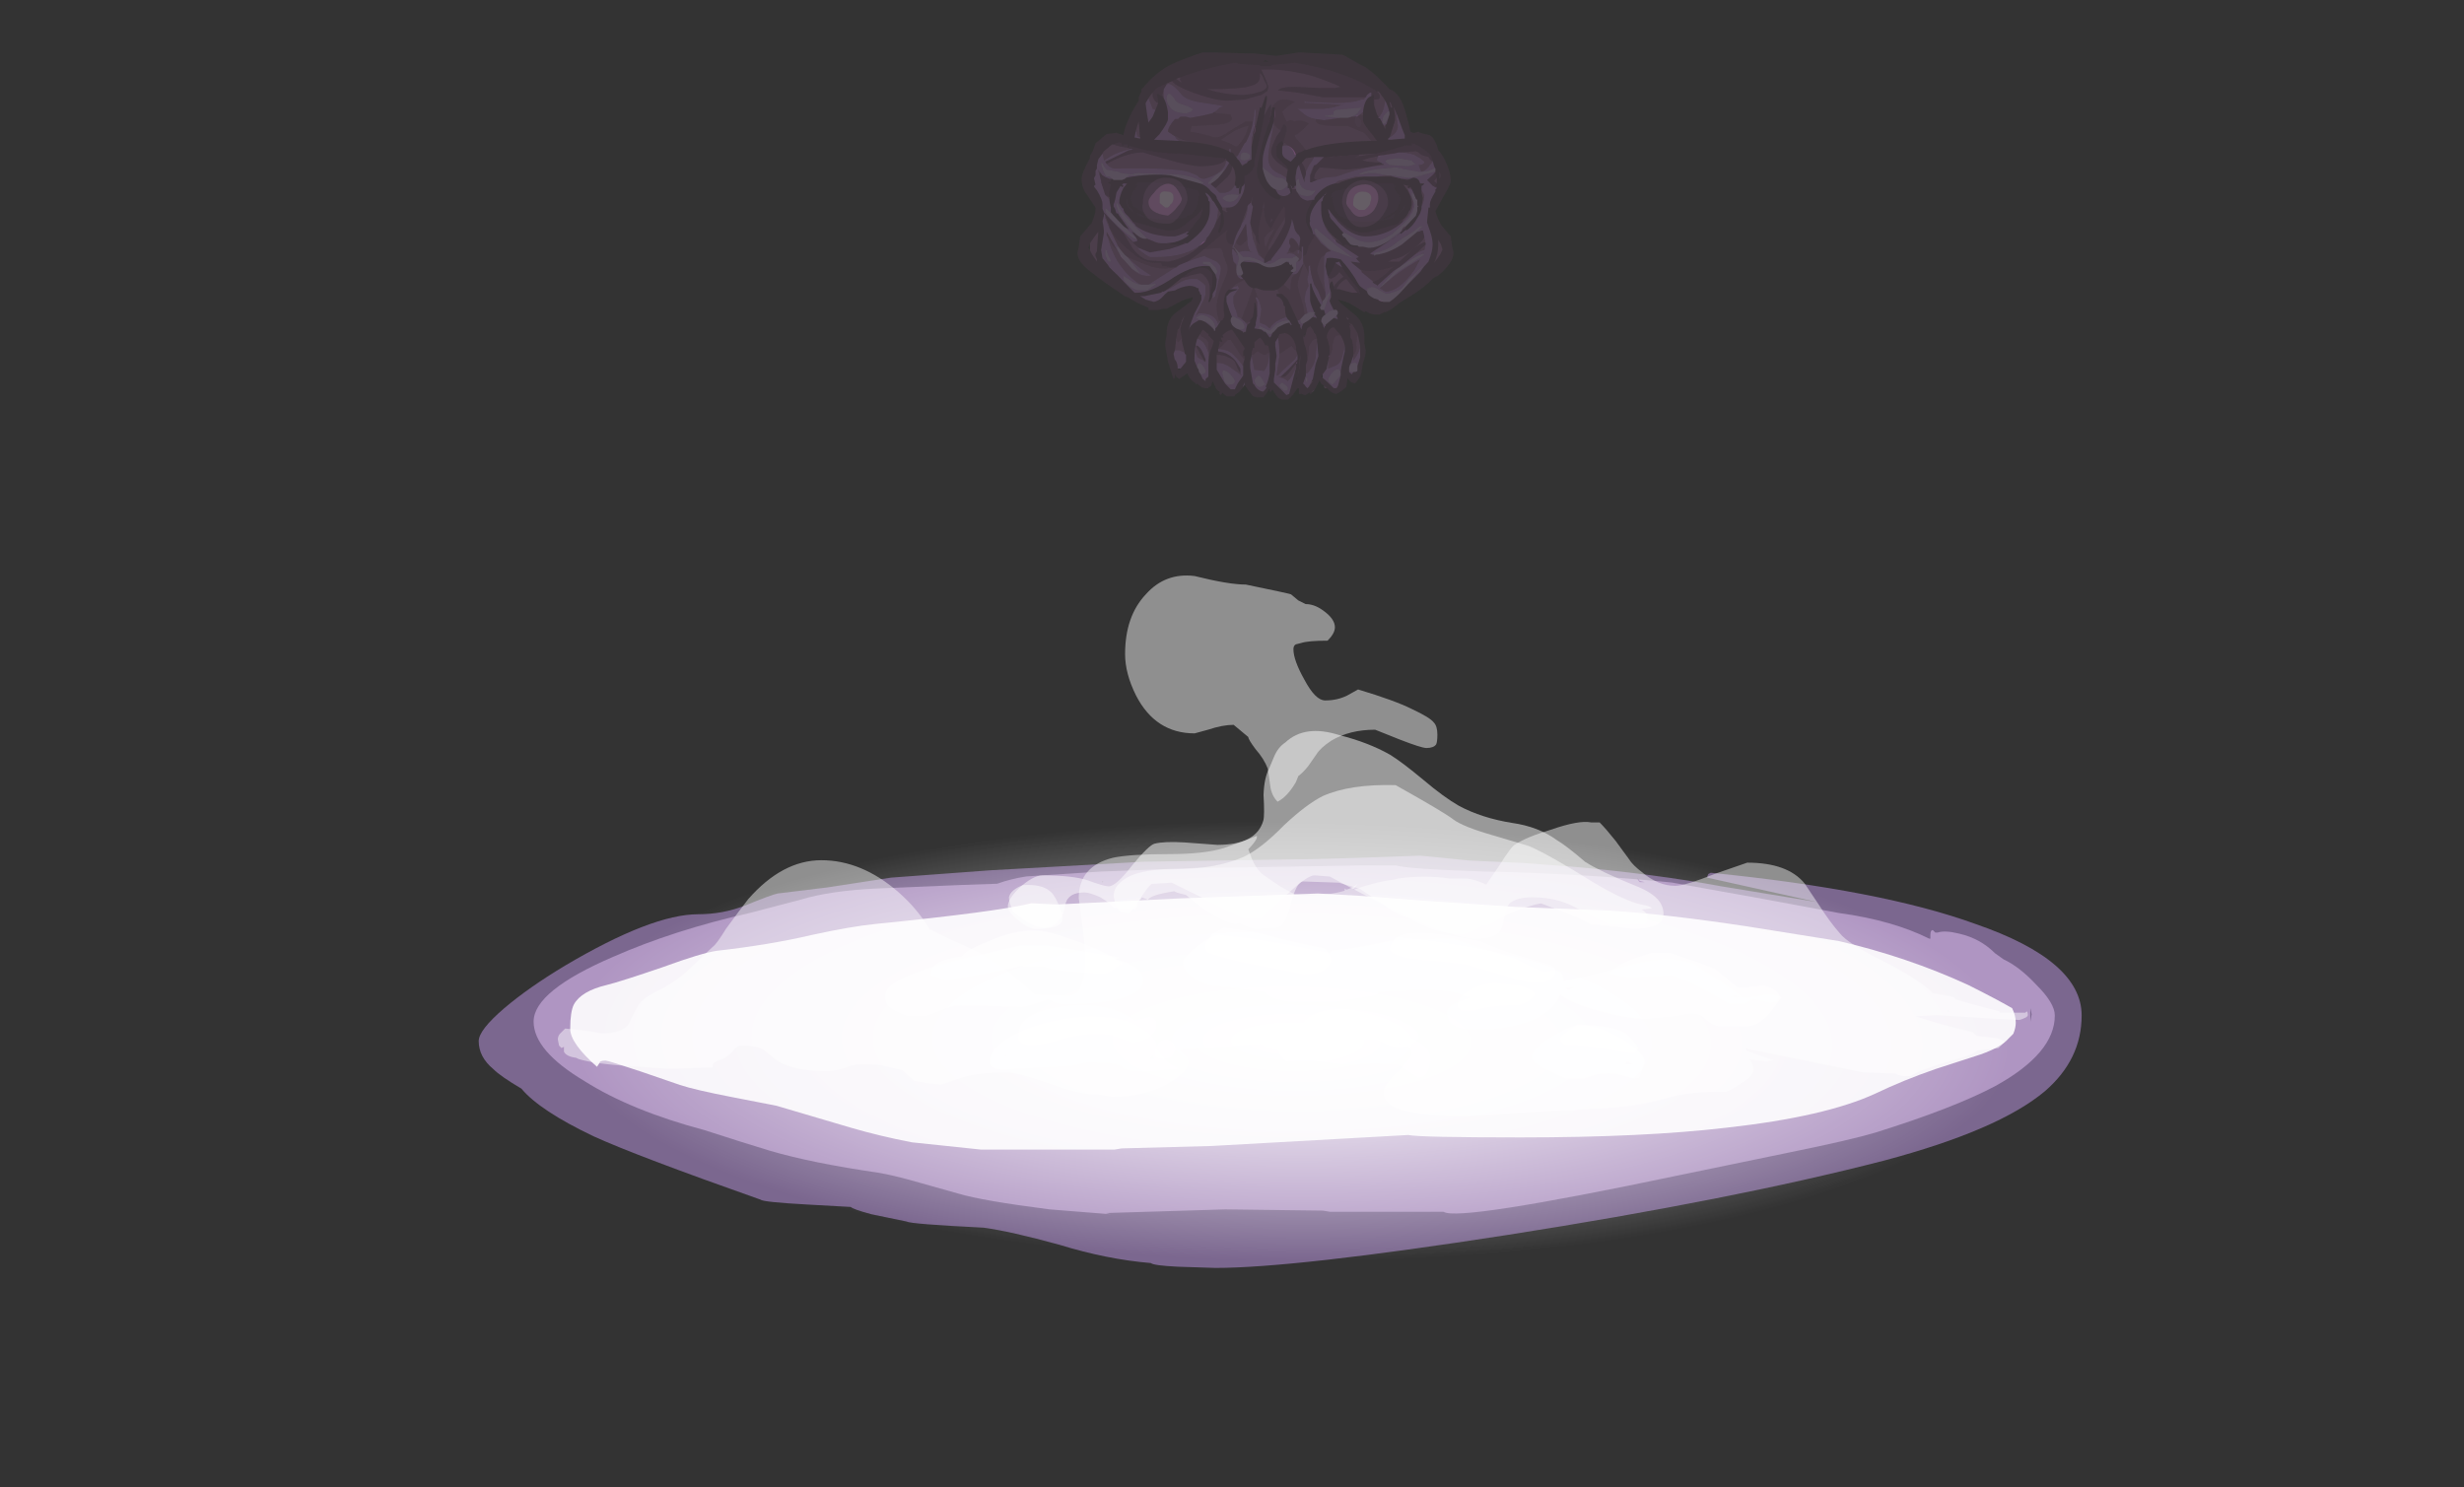 <?xml version="1.0" encoding="UTF-8" standalone="no"?>
<svg xmlns:ffdec="https://www.free-decompiler.com/flash" xmlns:xlink="http://www.w3.org/1999/xlink" ffdec:objectType="frame" height="426.75px" width="706.95px" xmlns="http://www.w3.org/2000/svg">
  <rect width="100%" height="100%" fill="#333333" stroke="none"/>
  <g transform="matrix(1.0, 0.0, 0.0, 1.0, 362.65, 303.05)">
    <use ffdec:characterId="42" ffdec:characterName="a_DeathWardBase" height="118.3" transform="matrix(1.0, 0.0, 0.0, 1.0, -225.3, -57.5)" width="459.9" xlink:href="#sprite0"/>
    <use ffdec:characterId="23" height="8.5" transform="matrix(7.0, 0.0, 3.274, 7.0, -97.185, -93.15)" width="26.85" xlink:href="#shape1"/>
    <use ffdec:characterId="57" height="22.2" transform="matrix(7.0, 0.0, 0.0, 7.0, -202.6, -138.1)" width="60.25" xlink:href="#shape2"/>
    <use ffdec:characterId="34" ffdec:characterName="a_SkullFace" height="106.05" transform="matrix(1.142, 0.0, 0.0, 0.943, -53.528, -288.359)" width="94.5" xlink:href="#sprite1"/>
    <use ffdec:characterId="10" height="7.95" transform="matrix(-5.564, 0.0, -1.187, 5.192, 152.653, -34.802)" width="46.25" xlink:href="#shape4"/>
    <use ffdec:characterId="11" height="7.25" transform="matrix(-5.564, 0.0, -1.187, 5.192, 152.571, -36.879)" width="44.1" xlink:href="#shape5"/>
    <use ffdec:characterId="30" ffdec:characterName="a_FogCover" height="136.5" transform="matrix(1.0, 0.0, 0.0, 1.0, -250.3, -72.5)" width="516.6" xlink:href="#sprite2"/>
  </g>
  <defs>
    <g id="sprite0" transform="matrix(1.0, 0.0, 0.0, 1.0, 231.35, 87.85)">
      <use ffdec:characterId="41" height="16.9" transform="matrix(7.0, 0.0, 0.0, 7.0, -231.35, -87.85)" width="65.7" xlink:href="#shape0"/>
    </g>
    <g id="shape0" transform="matrix(1.0, 0.0, 0.0, 1.0, 33.05, 12.55)">
      <path d="M9.75 -12.25 L11.75 -12.1 Q15.15 -11.8 17.85 -11.3 L21.8 -10.65 17.3 -11.65 Q17.3 -11.7 17.35 -11.8 L17.45 -11.85 Q24.45 -11.15 28.3 -9.75 32.65 -8.25 32.65 -6.0 32.65 -4.2 31.15 -2.9 29.25 -1.3 24.55 -0.05 18.35 1.55 9.1 3.0 0.4 4.35 -2.85 4.35 L-4.4 4.3 Q-5.4 4.25 -5.5 4.15 -7.3 4.0 -9.25 3.4 -11.25 2.85 -12.35 2.7 -15.35 2.55 -15.5 2.45 L-16.95 2.15 Q-17.7 1.95 -17.8 1.85 L-19.6 1.75 Q-21.4 1.65 -21.5 1.55 -26.6 -0.25 -28.35 -1.05 -30.55 -2.1 -31.3 -3.0 -32.15 -3.5 -32.45 -3.8 -33.05 -4.3 -33.05 -4.95 -33.05 -5.4 -32.0 -6.3 -31.0 -7.15 -29.5 -8.05 -25.95 -10.15 -24.05 -10.15 -23.05 -10.15 -22.15 -10.5 -21.05 -10.95 -20.8 -11.0 L-18.75 -11.25 -16.15 -11.65 -12.1 -11.95 -5.85 -12.3 0.5 -12.4 Q1.45 -12.4 5.55 -12.55 L7.55 -12.35 9.75 -12.25 M-7.5 -11.5 L-7.5 -11.45 -7.45 -11.5 -7.5 -11.5" fill="#d3a6ff" fill-opacity="0.451" fill-rule="evenodd" stroke="none"/>
      <path d="M4.55 -12.15 Q5.05 -12.0 8.25 -11.9 12.45 -11.8 15.85 -11.45 L19.2 -10.85 22.7 -10.2 Q24.9 -9.9 26.4 -9.15 L26.45 -9.15 26.45 -9.3 Q26.45 -9.5 26.55 -9.5 L26.65 -9.4 26.75 -9.4 Q27.05 -9.5 27.65 -9.35 28.5 -9.15 29.1 -8.55 L29.45 -8.3 Q30.1 -8.0 30.8 -7.25 31.55 -6.5 31.55 -6.0 31.55 -4.45 29.1 -3.1 27.4 -2.2 24.2 -1.2 23.2 -0.9 20.75 -0.4 L16.15 0.55 Q7.1 2.45 6.5 2.05 L1.85 2.05 1.55 2.0 -2.45 1.95 -7.35 2.1 -7.15 2.15 -9.65 1.95 Q-12.4 1.6 -13.4 1.3 L-15.0 0.85 Q-16.05 0.55 -16.65 0.45 -19.4 0.05 -21.1 -0.45 -22.1 -0.75 -23.8 -1.3 -26.8 -2.1 -28.7 -3.3 -30.8 -4.55 -30.8 -5.75 -30.8 -7.0 -27.55 -8.4 -25.05 -9.5 -21.95 -10.2 L-19.85 -10.75 Q-18.7 -11.1 -16.85 -11.2 L-13.25 -11.35 -11.8 -11.4 Q-11.25 -11.6 -10.6 -11.7 L-9.05 -11.8 -7.55 -11.9 -3.6 -12.05 Q0.5 -12.1 3.15 -12.15 L4.55 -12.15 M30.6 -6.05 L30.55 -6.3 30.55 -5.75 30.6 -6.05" fill="#eeccff" fill-opacity="0.451" fill-rule="evenodd" stroke="none"/>
      <path d="M1.35 -11.0 L3.15 -10.9 5.75 -10.7 9.45 -10.45 13.3 -10.3 Q15.65 -10.15 18.95 -9.65 L22.7 -9.05 Q25.5 -8.4 28.0 -7.25 29.1 -6.7 29.8 -6.3 29.95 -6.0 29.95 -5.7 29.95 -5.5 29.85 -5.25 L29.65 -5.05 Q29.35 -4.7 28.5 -4.4 L26.65 -3.8 Q25.35 -3.35 24.2 -2.8 22.15 -1.85 18.1 -1.4 14.7 -1.0 9.65 -1.0 5.5 -1.0 5.05 -1.1 L-3.0 -0.65 -6.7 -0.55 -7.0 -0.5 -12.45 -0.5 -15.3 -0.8 Q-16.6 -1.05 -17.8 -1.4 L-20.85 -2.3 -22.65 -2.65 Q-24.2 -2.95 -24.8 -3.15 L-26.4 -3.7 Q-27.75 -4.15 -27.85 -4.15 -28.1 -4.15 -28.1 -4.05 L-28.2 -3.9 -28.15 -3.85 Q-29.3 -4.85 -29.3 -5.45 -29.3 -6.15 -29.15 -6.45 -28.85 -7.0 -27.8 -7.25 -27.2 -7.4 -25.45 -8.0 -23.95 -8.55 -23.3 -8.65 -21.1 -8.9 -19.4 -9.3 -17.8 -9.65 -16.8 -9.75 -11.8 -10.25 -10.4 -10.6 L-9.35 -10.55 -4.3 -10.8 1.35 -11.0" fill="#ffffff" fill-opacity="0.898" fill-rule="evenodd" stroke="none"/>
    </g>
    <g id="shape1" transform="matrix(1.0, 0.0, 0.0, 1.0, 13.75, 8.35)">
      <path d="M4.85 -7.4 Q5.2 -7.1 5.75 -6.35 6.25 -5.65 6.7 -5.3 7.4 -4.8 8.55 -4.6 9.55 -4.45 10.05 -3.9 10.35 -3.65 10.8 -3.0 11.25 -2.6 12.35 -2.05 13.1 -1.7 13.1 -1.25 13.1 -0.85 12.75 -0.55 12.3 -0.25 11.45 -0.25 L10.75 -0.35 9.8 -0.45 Q9.6 -0.65 8.95 -0.95 L8.2 -1.3 Q7.75 -1.25 6.6 -0.85 L5.55 -0.4 5.35 -0.4 5.05 -0.25 Q4.55 -0.05 4.3 -0.05 3.45 -0.05 2.85 -0.45 2.6 -0.6 2.5 -0.7 2.1 -0.8 1.7 -1.25 L1.05 -1.9 0.3 -2.15 -1.15 -2.2 Q-1.4 -2.2 -2.1 -1.25 -2.75 -0.3 -3.15 -0.3 L-3.2 -0.3 -3.95 -0.25 Q-4.1 -0.25 -4.3 -0.35 L-4.55 -0.5 -4.7 -0.45 Q-5.2 -0.5 -5.7 -1.05 -5.95 -1.3 -6.2 -1.65 -6.6 -1.75 -6.6 -1.8 -7.65 -1.65 -7.85 -1.45 L-8.05 -1.55 -8.1 -1.5 Q-8.25 -1.4 -8.4 -1.3 L-8.35 -1.25 -8.4 -1.2 Q-8.5 -1.1 -8.55 -1.05 L-8.85 -1.1 -9.4 -1.1 Q-9.45 -1.3 -9.75 -1.55 -10.1 -1.75 -10.3 -1.75 -10.8 -1.75 -11.1 -1.5 -11.25 -1.4 -11.5 -1.0 -12.05 -0.25 -12.95 -0.25 -13.3 -0.25 -13.55 -0.6 -13.75 -0.85 -13.75 -1.05 -13.75 -1.35 -12.95 -1.9 -12.1 -2.45 -11.7 -2.45 -10.5 -2.45 -9.95 -2.25 -9.4 -2.0 -9.2 -2.0 -8.9 -2.0 -7.85 -2.85 -6.75 -3.7 -6.5 -3.75 -6.05 -3.85 -5.25 -3.8 L-3.95 -3.7 Q-2.35 -3.7 -1.6 -4.7 -1.45 -4.9 -1.1 -5.75 -0.75 -6.45 -0.35 -6.85 L0.05 -7.3 Q0.4 -7.7 0.8 -7.9 1.95 -8.65 3.15 -8.2 4.2 -7.9 4.85 -7.4" fill="#ffffff" fill-opacity="0.502" fill-rule="evenodd" stroke="none"/>
      <path d="M0.05 -2.4 L-0.55 -2.45 Q-0.85 -2.45 -2.0 -1.7 -2.6 -1.35 -3.55 -0.7 L-4.3 -0.7 -5.45 -1.45 -6.55 -2.15 -7.4 -2.1 Q-7.65 -1.95 -8.25 -1.4 -8.8 -0.9 -8.95 -0.9 L-9.2 -0.95 Q-9.2 -1.0 -9.25 -1.0 L-9.25 -1.25 Q-9.25 -1.85 -8.5 -2.25 -7.7 -2.7 -6.3 -2.7 -4.4 -2.7 -3.0 -3.25 -2.15 -3.6 -0.85 -4.5 0.45 -5.35 1.3 -5.7 2.65 -6.2 4.5 -6.15 5.95 -5.05 6.2 -4.75 6.45 -4.45 7.5 -4.1 L8.8 -3.65 Q9.45 -3.3 10.7 -2.2 11.65 -1.4 12.3 -1.25 12.6 -1.2 12.65 -1.1 L12.2 -1.05 12.25 -1.0 12.35 -0.85 12.25 -0.65 Q12.15 -0.5 12.0 -0.45 L10.7 -0.45 Q10.35 -0.55 9.5 -1.15 8.95 -1.55 7.95 -1.55 7.3 -1.55 6.9 -1.3 6.7 -1.15 6.4 -0.7 6.15 -0.3 5.9 -0.1 5.5 0.15 4.85 0.15 3.95 0.15 2.2 -0.95 1.3 -1.5 0.05 -2.4 M-11.8 -0.55 Q-12.05 -0.3 -12.65 -0.3 -13.15 -0.3 -13.6 -0.95 -13.6 -1.35 -13.5 -1.55 -13.3 -1.85 -12.7 -2.05 -11.9 -2.1 -11.7 -1.8 -11.6 -1.7 -11.6 -1.3 -11.6 -0.75 -11.8 -0.55" fill="#ffffff" fill-opacity="0.502" fill-rule="evenodd" stroke="none"/>
    </g>
    <g id="shape2" transform="matrix(1.0, 0.0, 0.0, 1.0, 30.3, 22.5)">
      <path d="M0.35 -21.3 Q0.7 -21.3 1.05 -21.05 1.55 -20.7 1.55 -20.35 1.55 -20.1 1.25 -19.8 0.45 -19.8 0.15 -19.7 L-0.05 -19.65 Q-0.15 -19.6 -0.15 -19.45 -0.15 -19.0 0.3 -18.2 0.75 -17.35 1.15 -17.35 1.65 -17.35 2.05 -17.55 L2.5 -17.8 Q4.0 -17.35 4.7 -17.0 5.45 -16.65 5.6 -16.45 5.75 -16.3 5.75 -15.95 5.75 -15.65 5.7 -15.55 5.6 -15.4 5.3 -15.4 5.1 -15.4 4.2 -15.75 L3.2 -16.15 Q2.15 -16.15 1.4 -15.7 0.95 -15.4 0.8 -15.15 L0.45 -14.65 Q0.25 -14.4 0.05 -14.25 L-0.05 -14.0 Q-0.4 -13.4 -0.8 -13.2 -1.05 -13.45 -1.1 -13.85 L-1.2 -14.55 Q-1.35 -14.95 -1.7 -15.35 -2.0 -15.75 -2.0 -15.85 L-2.6 -16.35 Q-3.05 -16.35 -3.65 -16.15 L-4.2 -16.0 Q-5.8 -16.0 -6.6 -17.55 -7.05 -18.45 -7.05 -19.25 -7.05 -20.8 -6.2 -21.7 -5.4 -22.6 -4.2 -22.45 -2.8 -22.1 -2.1 -22.1 -0.4 -21.75 -0.25 -21.7 L0.05 -21.45 Q0.15 -21.4 0.35 -21.3 M12.4 -12.35 Q12.65 -12.1 13.05 -11.6 L13.6 -10.85 Q13.75 -10.6 14.15 -10.3 14.8 -9.75 15.5 -9.75 15.9 -9.75 17.15 -10.25 L18.45 -10.7 Q20.1 -10.7 20.8 -9.85 L21.4 -8.95 Q21.85 -8.25 22.25 -7.8 22.55 -7.4 24.05 -6.65 25.6 -5.85 26.05 -5.35 L26.9 -5.2 27.0 -5.1 Q27.8 -4.85 28.8 -4.6 L28.8 -4.55 Q29.6 -4.55 29.85 -4.55 L29.9 -4.6 Q29.95 -4.6 29.95 -4.45 29.95 -4.35 29.6 -4.25 L28.6 -4.3 26.2 -4.45 25.35 -4.4 Q25.8 -4.25 26.5 -4.05 L27.7 -3.75 27.85 -3.6 28.7 -3.5 28.85 -3.45 29.0 -3.35 28.75 -3.1 27.9 -3.0 Q27.65 -2.8 27.05 -2.65 25.6 -2.25 25.15 -1.95 L24.85 -1.95 Q24.55 -2.0 24.55 -2.05 L23.2 -2.1 22.95 -2.15 18.55 -3.05 18.4 -3.1 18.4 -3.0 19.25 -2.7 19.55 -2.6 19.25 -2.55 18.8 -2.6 18.55 -2.65 18.65 -2.45 Q18.7 -2.35 18.7 -2.2 18.7 -1.95 18.2 -1.65 17.75 -1.35 17.55 -1.3 16.2 -1.35 15.15 -1.05 13.85 -0.65 12.0 -0.6 L6.8 -0.3 Q4.7 -0.3 3.95 -0.7 3.55 -0.9 3.55 -1.3 3.55 -1.6 4.15 -2.15 4.7 -2.7 4.7 -2.9 4.7 -3.05 4.55 -3.2 L4.3 -3.4 4.0 -3.4 3.45 -3.45 0.3 -3.45 -2.95 -3.15 -4.65 -3.05 -4.8 -3.0 Q-4.45 -2.7 -4.45 -2.55 -4.45 -2.15 -5.2 -1.7 -6.15 -1.1 -7.6 -1.1 L-8.2 -1.2 Q-8.75 -1.15 -10.05 -1.6 -11.45 -2.1 -11.9 -2.1 -13.2 -2.1 -13.85 -1.85 -14.55 -1.6 -14.6 -1.6 L-15.1 -1.65 -15.7 -1.75 Q-15.9 -1.95 -16.2 -2.2 L-16.45 -2.25 -17.1 -2.4 Q-18.1 -2.5 -18.5 -2.3 -18.95 -2.15 -19.25 -2.15 -20.75 -2.15 -21.4 -2.65 L-21.9 -3.05 Q-22.2 -3.2 -22.8 -3.2 -22.95 -3.2 -23.15 -2.95 -23.4 -2.7 -23.55 -2.65 -23.9 -2.55 -23.95 -2.4 L-23.95 -2.3 -25.75 -2.25 -27.25 -2.35 Q-28.8 -2.45 -29.45 -2.65 L-29.55 -2.7 Q-29.95 -2.75 -30.05 -2.95 L-30.05 -3.15 -30.15 -3.1 -30.25 -3.2 -30.3 -3.45 Q-30.3 -3.6 -30.2 -3.7 L-30.0 -3.9 -29.05 -3.8 -28.5 -3.7 Q-27.9 -3.7 -27.6 -3.9 -27.4 -4.0 -27.3 -4.3 L-27.0 -4.85 Q-26.8 -5.15 -26.3 -5.4 -25.45 -5.8 -24.9 -6.35 L-23.95 -7.25 Q-23.8 -7.35 -23.4 -8.0 -22.85 -8.75 -22.5 -9.2 -21.1 -10.8 -19.5 -10.8 -17.85 -10.8 -16.35 -9.5 -15.55 -8.8 -15.05 -7.95 L-15.0 -7.95 Q-14.65 -7.75 -13.65 -7.3 -12.8 -6.9 -12.35 -6.6 -12.0 -6.4 -11.55 -6.0 L-10.75 -5.3 -9.4 -5.25 Q-9.15 -5.25 -8.95 -5.45 -8.6 -6.15 -8.7 -7.15 -8.75 -7.85 -8.95 -9.25 -8.95 -10.55 -7.55 -10.9 -6.85 -11.05 -5.25 -11.05 -3.8 -11.05 -3.0 -11.3 -2.7 -11.4 -2.15 -11.6 L-1.65 -11.8 -1.65 -11.7 Q-1.75 -11.5 -2.0 -11.25 L-1.85 -10.85 Q-1.7 -10.5 -1.5 -10.3 L-1.45 -10.25 Q-1.25 -10.1 -0.65 -9.7 L-0.1 -9.4 0.25 -9.35 Q1.3 -9.35 1.95 -9.55 L1.95 -9.65 2.0 -9.6 2.05 -9.6 Q2.35 -9.7 2.5 -9.85 L2.3 -9.6 2.35 -9.6 Q3.35 -9.95 3.95 -10.0 L4.15 -10.05 Q5.25 -10.2 6.25 -10.05 L6.95 -10.05 Q7.35 -10.0 7.75 -9.8 L8.3 -10.6 Q8.8 -11.4 8.95 -11.45 9.4 -11.75 10.4 -12.05 11.55 -12.45 12.05 -12.35 L12.4 -12.35 M14.0 -9.95 L14.05 -9.9 14.25 -9.9 14.05 -9.95 13.95 -10.05 14.0 -9.95 M26.65 -4.65 L26.65 -4.6 26.75 -4.6 26.65 -4.65" fill="#ffffff" fill-opacity="0.451" fill-rule="evenodd" stroke="none"/>
    </g>
    <g id="sprite1" transform="matrix(1.0, 0.0, 0.0, 1.0, 47.25, 106.05)">
      <use ffdec:characterId="33" height="15.15" transform="matrix(7.0, 0.0, 0.0, 7.0, -47.25, -106.05)" width="13.5" xlink:href="#shape3"/>
    </g>
    <g id="shape3" transform="matrix(1.0, 0.0, 0.0, 1.0, 6.75, 15.15)">
      <path d="M-0.95 -14.6 L-0.25 -14.55 -0.2 -14.55 -0.2 -14.5 0.2 -14.5 0.2 -14.55 1.05 -14.65 Q2.9 -14.3 4.0 -13.4 4.1 -13.3 4.1 -13.2 L4.1 -13.1 Q4.05 -13.05 3.9 -13.05 L3.9 -12.8 Q3.85 -13.05 3.9 -13.25 L3.8 -13.2 3.8 -13.35 3.75 -13.35 3.65 -13.25 3.6 -13.15 2.05 -13.15 1.15 -13.35 0.45 -13.45 Q0.55 -13.6 1.05 -13.6 L1.95 -13.55 2.5 -13.55 2.7 -13.6 Q2.15 -13.9 1.6 -14.1 0.65 -14.4 -0.15 -14.35 0.1 -13.7 0.1 -13.6 0.1 -13.5 0.05 -13.4 L-0.15 -13.25 -0.75 -13.05 -1.35 -13.0 Q-1.8 -13.0 -2.6 -13.35 -3.25 -13.65 -3.35 -13.85 L-3.2 -13.95 -3.05 -13.8 -3.0 -13.8 Q-3.1 -13.9 -3.05 -14.0 L-3.1 -14.0 Q-2.25 -14.4 -1.1 -14.65 L-1.05 -14.65 -0.95 -14.6 M6.0 -10.35 L5.9 -10.45 5.85 -10.55 5.7 -10.6 Q5.55 -10.65 5.5 -10.75 L5.4 -10.8 4.9 -10.75 4.8 -10.75 4.6 -10.7 4.5 -10.7 3.7 -10.5 3.45 -10.4 3.5 -10.4 3.65 -10.35 4.1 -10.3 4.15 -10.3 4.2 -10.25 4.25 -10.25 3.65 -10.1 2.9 -10.0 1.95 -10.1 Q1.75 -9.85 1.75 -9.65 L1.75 -9.6 1.85 -9.55 1.65 -9.45 1.6 -9.45 1.6 -9.55 1.6 -9.75 1.65 -9.85 Q1.7 -10.0 1.75 -10.2 L1.8 -10.2 1.85 -10.25 2.1 -10.55 2.2 -10.55 2.35 -10.55 2.7 -10.6 2.75 -10.6 2.9 -10.6 3.05 -10.65 3.35 -10.65 3.35 -10.55 3.2 -10.55 3.95 -10.7 4.6 -10.9 5.0 -11.05 5.05 -11.05 5.1 -11.1 5.1 -11.05 5.25 -11.05 5.25 -11.15 5.3 -11.15 Q5.7 -10.95 5.95 -10.6 L6.0 -10.4 6.0 -10.35 M1.45 -9.9 L1.45 -9.8 1.4 -9.6 1.4 -9.45 1.3 -9.8 1.2 -10.2 1.3 -10.3 Q1.4 -10.15 1.45 -9.9 M1.1 -9.1 L1.2 -8.9 Q1.3 -8.7 1.5 -8.65 L1.75 -8.7 1.75 -8.75 Q1.45 -8.25 1.45 -7.85 1.45 -7.6 1.65 -7.25 L1.7 -7.25 1.7 -7.2 1.75 -7.2 1.75 -7.1 1.55 -6.7 Q1.5 -6.45 1.45 -6.3 L1.35 -6.25 1.35 -6.65 1.3 -6.65 1.3 -6.4 1.2 -6.55 1.25 -7.0 Q1.25 -7.05 1.2 -7.15 1.1 -7.25 1.05 -7.4 L1.0 -7.65 0.95 -7.85 Q0.9 -7.35 0.55 -6.65 L0.2 -6.1 0.2 -6.05 0.15 -6.05 0.0 -5.95 -0.05 -5.95 -0.05 -6.1 0.1 -6.45 0.3 -6.8 Q0.65 -7.5 0.7 -7.7 L0.7 -7.95 0.7 -8.35 0.65 -8.4 0.55 -8.2 Q0.35 -7.85 0.2 -7.45 -0.05 -7.7 -0.05 -8.35 L-0.05 -8.6 -0.1 -8.3 -0.2 -7.8 Q-0.3 -7.15 -0.2 -6.75 L-0.25 -6.8 -0.35 -7.0 -0.35 -7.1 -0.45 -7.3 -0.55 -7.7 -0.45 -8.4 -0.5 -8.5 -0.5 -8.55 -0.45 -8.85 -0.55 -8.5 -0.6 -8.5 -0.65 -8.4 -0.65 -8.35 -0.8 -7.85 -0.9 -7.5 Q-1.1 -7.1 -1.15 -6.75 L-1.2 -6.75 Q-1.35 -6.75 -1.4 -7.0 L-1.4 -7.25 -1.35 -7.4 -2.2 -6.55 -2.45 -6.3 -2.8 -6.0 -3.1 -5.85 Q-3.25 -5.75 -3.4 -5.75 L-3.55 -5.8 -3.7 -5.8 -3.75 -5.95 -3.95 -5.95 Q-4.35 -5.95 -4.75 -6.35 -4.95 -6.55 -5.3 -6.95 -5.4 -7.05 -5.6 -7.5 L-5.6 -7.55 -5.75 -8.0 -5.8 -8.1 -5.8 -8.15 Q-5.55 -7.8 -4.75 -6.85 L-4.6 -6.9 -4.6 -6.95 -4.65 -7.05 -4.8 -7.3 -4.7 -7.25 Q-4.45 -6.95 -4.25 -7.0 L-3.95 -6.85 -3.85 -6.8 -3.75 -6.8 -3.55 -6.8 -3.25 -6.85 -3.45 -6.75 -3.2 -6.75 Q-3.0 -6.7 -2.9 -6.85 L-2.8 -6.8 -2.85 -6.8 Q-3.15 -6.65 -3.45 -6.55 L-4.15 -6.4 -4.55 -6.6 -4.65 -6.7 -5.1 -7.25 -4.75 -6.55 Q-4.45 -6.1 -4.15 -6.05 L-3.5 -6.0 Q-2.65 -6.2 -2.25 -6.85 L-2.15 -6.9 -2.1 -7.05 -2.05 -7.1 -1.85 -7.5 -1.8 -7.65 -1.6 -8.1 -1.6 -7.8 Q-1.6 -7.65 -1.65 -7.5 L-1.7 -7.3 -1.65 -7.25 Q-1.45 -7.6 -1.5 -7.85 -1.5 -8.05 -1.55 -8.25 L-1.4 -8.15 -1.35 -8.2 -1.4 -8.2 Q-1.4 -8.25 -1.4 -8.3 L-1.4 -8.35 -1.35 -8.35 Q-1.05 -8.35 -0.9 -8.75 -0.75 -9.05 -0.75 -9.3 L-0.75 -9.4 -0.75 -9.75 -0.7 -9.75 Q-0.45 -9.95 -0.45 -10.05 L-0.4 -10.15 -0.4 -10.4 -0.15 -11.7 -0.05 -12.35 Q0.1 -12.7 0.2 -12.85 L0.2 -12.6 0.2 -12.55 0.15 -12.15 0.1 -11.95 -0.05 -11.4 Q-0.25 -10.5 -0.3 -10.05 L-0.3 -9.85 Q-0.3 -9.6 -0.1 -9.25 0.15 -8.75 0.5 -8.7 L0.55 -8.8 0.45 -8.95 Q0.55 -8.85 0.65 -8.85 0.8 -8.85 0.9 -9.0 L0.9 -8.95 0.95 -8.95 0.95 -9.15 1.1 -9.15 1.1 -9.1 M4.9 -7.3 L4.6 -7.0 4.5 -6.95 3.75 -6.35 3.85 -6.3 3.9 -6.3 3.9 -6.25 3.95 -6.3 Q4.4 -6.35 4.9 -6.75 L5.4 -7.25 5.45 -7.3 5.5 -7.3 5.6 -7.35 5.65 -7.35 5.7 -7.1 5.7 -7.05 Q5.6 -6.85 5.4 -6.65 4.95 -6.15 4.55 -6.1 L4.4 -6.0 4.8 -6.0 Q4.9 -6.1 5.3 -6.55 5.55 -6.8 5.75 -6.85 L5.75 -6.8 5.75 -6.75 5.4 -6.35 4.85 -5.8 4.6 -5.6 4.05 -5.0 4.0 -4.95 4.05 -4.95 3.9 -5.05 3.85 -5.1 Q4.05 -5.2 4.35 -5.5 L4.65 -5.85 4.6 -5.8 Q4.15 -5.6 3.75 -5.6 3.5 -5.6 3.35 -5.7 L3.15 -5.9 3.1 -5.95 3.1 -6.0 3.4 -5.95 Q3.35 -6.0 3.25 -6.15 L3.35 -6.2 3.3 -6.25 2.55 -6.85 2.45 -6.95 2.55 -6.95 2.7 -6.85 2.8 -6.7 Q2.85 -6.75 2.9 -6.75 3.05 -6.65 3.2 -6.65 L3.25 -6.65 3.5 -6.65 3.7 -6.6 Q4.0 -6.6 4.35 -6.85 L4.5 -6.95 Q4.7 -7.05 4.9 -7.35 L4.9 -7.4 5.0 -7.45 4.95 -7.35 4.9 -7.3 M2.25 -5.3 L2.25 -5.35 Q2.3 -5.45 2.4 -5.65 L2.5 -5.95 2.75 -5.75 2.95 -5.4 3.35 -4.8 3.4 -4.6 3.3 -4.65 2.9 -5.25 Q2.65 -5.1 2.55 -4.8 L2.45 -4.8 2.45 -4.9 Q2.5 -5.05 2.7 -5.25 L2.8 -5.35 2.65 -5.55 Q2.6 -5.45 2.5 -5.35 L2.35 -5.25 Q2.3 -5.3 2.25 -5.3 M6.1 -9.15 L6.15 -9.2 6.0 -9.3 5.8 -9.55 Q6.0 -9.75 6.1 -9.9 L6.1 -9.85 6.15 -9.65 6.05 -9.5 6.15 -9.4 6.1 -9.3 6.15 -9.3 6.15 -9.25 6.1 -9.15 M0.55 -11.7 Q0.6 -11.9 0.65 -11.95 L0.7 -11.95 0.75 -11.85 0.75 -11.65 0.65 -11.25 0.65 -11.2 0.65 -11.15 0.6 -11.2 0.6 -11.25 Q0.45 -11.15 0.4 -11.0 L0.4 -10.7 Q0.4 -10.55 0.45 -10.5 L0.8 -10.1 0.8 -10.0 0.45 -10.3 Q0.2 -10.55 0.2 -10.8 0.2 -10.95 0.4 -11.45 L0.55 -11.7 M0.2 -7.7 Q0.25 -7.8 0.25 -7.85 L0.2 -7.85 0.2 -7.7 M2.4 -8.05 L2.7 -7.75 Q3.2 -7.15 3.75 -7.3 L4.75 -7.65 4.85 -7.8 4.9 -7.85 4.95 -7.85 4.9 -7.75 4.95 -7.75 4.8 -7.6 Q4.25 -7.1 3.6 -7.1 3.1 -7.1 2.6 -7.75 L2.4 -8.05 M-3.0 -5.3 Q-2.55 -5.75 -2.25 -5.75 L-2.1 -5.7 -2.05 -5.65 Q-1.9 -5.55 -1.9 -5.4 L-1.9 -5.15 Q-1.9 -5.0 -2.0 -4.5 L-2.0 -4.9 Q-2.0 -5.05 -2.1 -5.25 -2.25 -5.5 -2.35 -5.5 L-2.7 -5.4 Q-2.9 -5.3 -3.0 -5.3 M-5.5 -11.1 L-5.25 -11.2 -5.15 -11.15 Q-5.15 -11.0 -5.1 -11.05 L-5.1 -11.1 -4.95 -11.1 -4.95 -10.95 -4.9 -11.0 -4.9 -11.05 -4.6 -10.95 Q-3.9 -10.7 -3.05 -10.7 L-1.5 -10.5 -1.45 -10.45 -1.4 -10.45 Q-1.45 -10.35 -1.65 -10.25 -1.9 -10.15 -2.35 -10.15 -2.7 -10.15 -3.55 -10.45 L-4.4 -10.75 Q-4.9 -10.75 -5.55 -10.35 L-5.7 -10.25 -5.75 -10.35 -5.65 -10.4 -4.9 -10.85 -4.85 -10.85 -4.75 -10.9 -4.85 -10.9 -4.95 -10.95 -5.2 -11.0 -5.5 -11.1 M-1.3 -10.3 L-1.2 -10.15 Q-1.2 -9.9 -1.35 -9.7 L-1.75 -9.25 -1.8 -9.2 -1.85 -9.25 -1.95 -9.35 -1.95 -9.4 Q-1.75 -9.55 -1.65 -9.7 L-1.55 -9.85 -1.45 -10.0 -1.3 -10.3 M1.15 -1.8 L1.15 -1.65 1.1 -1.55 1.05 -1.5 Q0.85 -1.15 0.7 -1.0 L0.55 -1.0 0.85 -1.35 Q1.0 -1.55 1.15 -1.75 L1.15 -1.8 M-0.2 -14.2 L-0.2 -14.05 Q-0.2 -13.75 -0.5 -13.65 -0.85 -13.5 -2.1 -13.5 -1.45 -13.25 -0.8 -13.25 -0.7 -13.25 -0.45 -13.3 L-0.15 -13.4 Q0.05 -13.5 0.05 -13.65 L-0.05 -13.9 Q-0.1 -14.1 -0.2 -14.2 M-3.65 -13.1 Q-3.75 -13.25 -3.9 -13.3 -3.85 -13.1 -3.85 -12.9 -4.0 -12.95 -4.05 -13.2 L-4.05 -13.35 -3.95 -13.5 -3.9 -13.55 -3.55 -13.75 -3.55 -13.7 -3.65 -13.5 -3.7 -13.25 -3.65 -13.1 M-4.9 -7.4 L-4.8 -7.3 -4.9 -7.4 M-2.75 -7.3 L-2.85 -7.3 -2.85 -7.25 -2.9 -7.25 -3.1 -7.15 -3.25 -7.1 -3.5 -7.1 Q-4.2 -7.15 -4.65 -7.55 L-4.7 -7.65 -4.75 -7.7 -4.95 -8.0 -4.9 -7.9 -4.85 -7.9 -4.75 -7.75 -3.7 -7.4 Q-3.2 -7.2 -2.7 -7.8 L-2.65 -7.85 Q-2.35 -8.1 -2.25 -8.35 -2.25 -8.2 -2.3 -8.1 -2.3 -7.95 -2.4 -7.85 L-2.75 -7.3 M-5.95 -9.9 L-5.85 -9.75 Q-5.8 -9.7 -5.6 -9.6 L-5.5 -9.6 -5.55 -9.5 Q-5.6 -9.45 -5.65 -9.45 L-5.55 -9.35 -5.6 -9.05 -5.6 -8.8 -5.7 -8.85 -5.75 -8.9 Q-5.8 -9.1 -5.9 -9.45 L-5.9 -9.5 -5.95 -9.75 -5.95 -9.9 M-0.05 -8.75 L-0.05 -8.75 M-1.1 -6.75 L-1.1 -6.75 M-1.75 -1.95 L-1.75 -2.05 -1.7 -2.05 -1.7 -2.1 Q-1.3 -2.05 -1.05 -1.65 L-0.9 -1.35 -0.9 -1.15 -1.0 -1.35 -1.1 -1.65 Q-1.15 -1.75 -1.35 -1.85 -1.5 -1.95 -1.75 -1.95 M-2.5 -2.35 L-2.45 -2.35 Q-2.35 -2.3 -2.25 -2.05 L-2.15 -1.75 -2.15 -1.7 -2.2 -1.65 -2.2 -1.7 -2.35 -2.0 -2.5 -2.35" fill="#804c7b" fill-opacity="0.196" fill-rule="evenodd" stroke="none"/>
      <path d="M-0.8 -0.55 Q-0.9 -0.35 -1.05 -0.25 L-1.1 -0.2 -1.1 -0.15 -1.4 -0.15 -1.55 -0.3 -1.6 -0.2 -1.65 -0.25 -1.65 -0.35 Q-1.75 -0.4 -1.8 -0.55 L-1.85 -0.7 -1.9 -0.8 -1.95 -0.6 -2.0 -0.55 -2.05 -0.55 -2.05 -0.5 -2.15 -0.5 Q-2.3 -0.5 -2.45 -0.7 L-2.5 -0.65 -2.5 -0.7 Q-2.75 -0.9 -2.8 -1.15 L-3.1 -0.9 -3.2 -1.0 -3.25 -1.1 -3.25 -0.95 -3.3 -0.9 -3.5 -1.65 -3.6 -2.35 Q-3.6 -2.55 -3.55 -2.8 L-3.55 -2.85 Q-3.55 -3.45 -3.25 -3.75 L-2.65 -4.3 -2.6 -4.45 Q-2.8 -4.4 -3.0 -4.3 L-3.55 -3.95 -3.65 -3.95 -3.85 -3.9 -4.2 -3.9 -4.2 -4.0 -4.4 -4.1 Q-4.6 -4.2 -4.8 -4.35 L-5.0 -4.5 -4.95 -4.45 -5.05 -4.5 Q-5.6 -4.95 -6.0 -5.3 L-6.2 -5.5 Q-6.75 -5.95 -6.75 -6.4 L-6.7 -6.65 -6.65 -7.1 -6.3 -7.6 -6.25 -7.65 Q-6.1 -8.05 -6.1 -8.3 L-6.1 -8.35 -6.4 -8.9 Q-6.6 -9.2 -6.6 -9.6 -6.6 -9.85 -6.3 -10.5 L-6.3 -10.6 -6.2 -10.8 -6.1 -11.15 -5.7 -11.55 -5.35 -11.6 -5.1 -11.5 Q-5.0 -12.15 -4.55 -13.0 L-4.55 -13.15 -4.45 -13.4 -4.45 -13.5 -4.4 -13.55 Q-4.0 -14.15 -3.5 -14.5 -3.2 -14.7 -2.5 -15.0 L-2.25 -15.1 -1.9 -15.1 -0.55 -15.05 -0.4 -15.05 0.4 -14.95 0.95 -15.05 1.2 -15.1 2.75 -15.0 2.85 -14.95 3.35 -14.6 3.6 -14.45 Q4.05 -14.05 4.45 -13.5 4.85 -13.35 5.05 -12.4 5.15 -12.0 5.2 -11.65 L5.3 -11.6 5.35 -11.6 5.5 -11.65 5.55 -11.6 5.9 -11.5 6.0 -11.4 Q6.15 -11.15 6.2 -10.85 6.35 -10.65 6.45 -10.4 6.65 -9.9 6.65 -9.5 6.65 -9.35 6.35 -8.75 L6.1 -8.2 Q6.15 -7.95 6.3 -7.6 L6.65 -7.1 6.7 -6.65 6.75 -6.4 Q6.75 -5.95 6.2 -5.4 L6.05 -5.3 6.0 -5.25 Q5.75 -4.95 5.4 -4.65 L5.0 -4.35 4.8 -4.2 4.7 -4.1 Q4.4 -3.8 4.25 -3.8 L4.1 -3.7 3.9 -3.7 Q3.7 -3.75 3.6 -3.85 L3.55 -3.8 3.0 -4.2 Q2.8 -4.3 2.6 -4.35 L2.7 -4.2 3.25 -3.65 Q3.55 -3.3 3.55 -2.75 L3.55 -2.45 3.6 -2.15 Q3.6 -1.9 3.5 -1.6 L3.45 -1.25 3.45 -1.2 3.4 -1.0 3.25 -0.75 3.2 -0.7 3.1 -0.75 Q3.0 -0.8 2.95 -0.95 L2.9 -0.55 2.7 -0.35 2.55 -0.25 Q2.4 -0.25 2.2 -0.5 L2.1 -0.6 2.0 -0.7 1.95 -0.8 1.95 -0.85 1.75 -0.4 1.7 -0.4 1.65 -0.3 1.65 -0.25 1.6 -0.25 1.6 -0.3 1.55 -0.3 1.5 -0.25 Q1.45 -0.2 1.4 -0.2 L1.3 -0.25 1.2 -0.25 1.2 -0.5 1.15 -0.5 Q1.0 -0.2 0.85 -0.05 L0.8 0.0 0.65 0.0 Q0.45 0.0 0.3 -0.35 L0.25 -0.45 0.2 -0.35 0.15 -0.35 0.15 -0.5 0.1 -0.4 Q-0.05 -0.1 -0.1 -0.1 L-0.3 -0.1 -0.45 -0.15 -0.7 -0.55 -0.75 -0.65 -0.75 -0.7 -0.75 -0.75 -0.8 -0.6 -0.8 -0.55 M4.0 -13.4 Q2.9 -14.3 1.05 -14.65 L0.2 -14.55 0.2 -14.5 -0.2 -14.5 -0.2 -14.55 -0.25 -14.55 -0.95 -14.6 -1.05 -14.65 -1.1 -14.65 Q-2.25 -14.4 -3.1 -14.0 L-3.2 -13.95 -3.35 -13.85 -3.55 -13.75 -3.9 -13.55 -3.95 -13.5 -4.05 -13.35 -4.15 -13.2 -4.2 -13.1 -4.3 -12.9 -4.3 -12.85 -4.25 -12.4 -4.2 -12.05 -4.05 -12.3 -3.95 -12.6 -3.85 -12.9 Q-3.85 -13.1 -3.9 -13.3 -3.75 -13.25 -3.65 -13.1 -3.55 -12.9 -3.5 -12.5 L-3.5 -12.2 Q-3.5 -12.05 -3.8 -11.55 L-4.0 -11.3 -3.1 -11.25 -2.65 -11.2 Q-1.85 -11.1 -1.4 -10.85 L-1.3 -10.8 -1.25 -10.75 -1.2 -10.75 -1.15 -10.7 -1.1 -10.6 -1.05 -10.55 -1.0 -10.45 -0.95 -10.4 -0.85 -10.2 -0.85 -10.15 -0.65 -10.3 -0.65 -10.35 -0.5 -10.45 -0.5 -11.0 -0.4 -11.6 -0.2 -12.7 -0.15 -12.7 -0.15 -12.65 0.0 -13.2 0.05 -13.2 0.05 -13.05 -0.05 -12.35 -0.15 -11.7 -0.4 -10.4 -0.4 -10.15 -0.45 -10.05 Q-0.45 -9.95 -0.7 -9.75 L-0.75 -9.75 -0.75 -9.4 -0.8 -9.3 -0.85 -9.25 -0.9 -8.95 -0.95 -8.95 -0.95 -9.15 -0.9 -9.35 -0.95 -9.2 -1.05 -9.2 -1.05 -9.3 -1.1 -9.3 -1.1 -9.4 Q-1.05 -9.65 -1.1 -9.85 -1.1 -10.0 -1.2 -10.15 L-1.3 -10.3 -1.4 -10.4 -1.45 -10.45 -1.5 -10.5 -3.05 -10.7 Q-3.9 -10.7 -4.6 -10.95 L-4.9 -11.05 -4.9 -11.0 -4.95 -10.95 -4.95 -11.1 -5.1 -11.1 -5.1 -11.05 Q-5.15 -11.0 -5.15 -11.15 L-5.25 -11.2 -5.5 -11.1 -5.8 -10.8 -5.85 -10.7 -6.0 -10.45 -6.05 -10.2 -6.05 -10.05 -6.1 -9.95 -6.1 -9.75 -6.15 -9.65 -6.15 -9.6 -6.1 -9.35 -6.15 -9.3 -6.15 -9.25 -6.05 -9.1 Q-5.85 -8.7 -5.85 -8.5 L-5.85 -8.3 -5.8 -8.15 -5.8 -8.05 -5.8 -8.0 -5.85 -7.75 Q-5.8 -7.5 -5.8 -7.25 L-5.9 -6.5 -5.85 -6.15 -5.65 -5.85 -5.6 -5.75 -5.3 -5.4 Q-4.95 -4.95 -4.7 -4.65 L-4.6 -4.65 Q-4.1 -4.65 -3.25 -5.35 -2.5 -5.9 -2.0 -5.8 L-1.8 -5.45 -1.75 -5.25 Q-1.75 -5.0 -1.8 -4.8 L-1.9 -4.6 -1.9 -4.5 -2.0 -4.25 -2.05 -4.25 -2.0 -4.5 Q-1.9 -5.0 -1.9 -5.15 L-1.9 -5.4 Q-1.9 -5.55 -2.05 -5.65 L-2.1 -5.7 -2.25 -5.75 Q-2.55 -5.75 -3.0 -5.3 L-3.2 -5.1 Q-3.45 -4.85 -3.65 -4.7 L-3.7 -4.7 -3.75 -4.65 -4.35 -4.5 -4.5 -4.5 -4.3 -4.35 -4.0 -4.25 Q-3.85 -4.3 -3.75 -4.4 -3.6 -4.6 -3.5 -4.7 L-3.25 -4.75 Q-3.05 -4.9 -2.75 -4.95 -2.55 -4.95 -2.45 -4.85 L-2.4 -4.85 -2.4 -4.75 -2.35 -4.65 -2.35 -4.6 -2.3 -4.55 -2.3 -4.35 Q-2.3 -4.3 -2.55 -3.75 -2.7 -3.3 -2.75 -3.05 L-2.75 -3.0 Q-2.75 -3.15 -2.6 -3.3 L-2.4 -3.45 -2.3 -3.45 -2.2 -3.4 Q-2.05 -3.3 -1.85 -3.05 L-1.85 -3.0 -1.8 -3.0 -1.8 -3.1 -1.75 -3.15 -1.6 -3.45 -1.55 -3.45 -1.5 -3.55 Q-1.45 -3.65 -1.5 -3.85 L-1.5 -4.1 Q-1.5 -4.65 -1.3 -4.8 L-1.0 -4.8 Q-1.05 -4.75 -1.2 -4.7 -1.3 -4.65 -1.35 -4.55 L-1.4 -4.5 -1.4 -4.25 -1.3 -3.9 -1.2 -3.6 Q-1.25 -3.55 -1.25 -3.45 L-1.25 -3.4 -1.2 -3.25 Q-1.1 -3.1 -0.95 -3.05 L-0.8 -2.95 -0.8 -2.9 -0.75 -2.95 -0.7 -2.95 Q-0.7 -3.1 -0.65 -3.25 L-0.55 -3.35 -0.55 -3.4 -0.55 -3.45 -0.45 -3.6 Q-0.4 -3.95 -0.4 -4.2 L-0.35 -4.2 -0.35 -4.15 -0.3 -3.85 -0.3 -3.65 -0.35 -3.35 -0.35 -3.25 -0.4 -3.1 -0.15 -3.05 -0.05 -2.95 0.0 -2.95 0.15 -2.7 0.2 -2.75 0.25 -2.9 0.3 -2.95 0.45 -3.15 0.7 -3.3 0.85 -3.35 0.9 -3.25 0.95 -3.25 0.9 -3.35 0.85 -3.45 0.8 -3.5 0.75 -3.6 Q0.7 -3.8 0.7 -4.0 L0.7 -4.05 0.65 -4.1 Q0.65 -4.3 0.5 -4.45 L0.4 -4.5 0.4 -4.6 0.5 -4.6 0.6 -4.6 0.8 -4.35 1.15 -3.45 1.2 -3.3 1.25 -3.25 1.25 -3.15 1.3 -3.05 1.3 -3.15 1.35 -3.3 1.55 -3.45 1.7 -3.6 1.85 -3.55 1.75 -3.75 1.8 -3.75 1.75 -3.8 Q1.6 -4.2 1.6 -4.35 L1.6 -5.05 1.65 -5.05 Q1.65 -4.85 1.9 -4.3 L2.0 -4.1 1.95 -4.0 2.0 -3.9 2.1 -3.9 2.15 -3.7 Q2.0 -3.6 2.0 -3.4 L2.05 -3.3 2.1 -3.1 2.15 -3.25 2.45 -3.55 2.6 -3.5 2.55 -3.65 2.6 -3.75 Q2.6 -3.95 2.45 -3.9 2.3 -4.25 2.3 -4.3 L2.35 -4.45 2.35 -4.65 2.3 -4.9 2.3 -4.95 Q2.3 -5.1 2.4 -5.15 L2.45 -4.9 2.45 -4.8 2.55 -4.8 2.65 -4.8 3.1 -4.65 3.3 -4.65 3.4 -4.6 3.35 -4.8 2.95 -5.4 2.75 -5.75 2.65 -6.0 2.5 -5.95 2.4 -5.65 Q2.3 -5.45 2.25 -5.35 2.2 -5.45 2.2 -5.55 L2.15 -5.8 2.2 -6.15 Q2.35 -6.2 2.7 -6.1 3.1 -5.55 3.3 -5.1 L3.35 -5.0 Q3.4 -4.9 3.55 -4.8 L3.65 -4.7 Q3.65 -4.55 3.9 -4.4 L4.05 -4.35 4.05 -4.3 4.25 -4.25 4.45 -4.25 Q4.7 -4.45 4.95 -4.8 L5.1 -5.0 5.35 -5.3 5.55 -5.55 5.7 -5.8 5.85 -6.0 Q6.0 -6.45 6.0 -6.75 6.0 -7.0 5.9 -7.35 L5.8 -7.7 5.8 -7.75 5.85 -8.35 5.9 -8.35 5.9 -8.5 Q5.9 -8.65 6.1 -9.05 L6.1 -9.15 6.15 -9.25 6.15 -9.3 6.1 -9.3 6.15 -9.4 6.15 -9.65 6.1 -9.85 6.1 -9.9 6.1 -10.0 6.1 -10.05 6.05 -10.15 6.0 -10.4 5.95 -10.6 Q5.7 -10.95 5.3 -11.15 L5.25 -11.15 5.25 -11.05 5.1 -11.05 5.1 -11.1 5.05 -11.05 5.0 -11.05 4.6 -10.9 3.95 -10.7 3.35 -10.65 3.05 -10.65 2.9 -10.6 2.75 -10.6 2.2 -10.55 2.1 -10.55 1.75 -10.55 1.45 -10.5 1.3 -10.3 1.2 -10.2 Q1.1 -10.05 1.1 -9.85 1.05 -9.65 1.1 -9.4 L1.1 -9.3 1.05 -9.3 1.0 -9.2 0.95 -9.2 0.95 -9.25 0.9 -9.35 0.95 -9.15 0.95 -8.95 0.9 -8.95 0.9 -9.0 0.85 -9.2 0.8 -9.2 0.8 -9.3 0.8 -9.4 0.75 -9.5 0.75 -9.65 0.8 -10.0 0.8 -10.1 0.45 -10.5 Q0.4 -10.55 0.4 -10.7 L0.4 -11.0 Q0.45 -11.15 0.6 -11.25 L0.6 -11.2 0.65 -11.15 0.6 -11.0 0.6 -10.75 Q0.6 -10.6 0.7 -10.5 L0.9 -10.35 0.95 -10.4 1.1 -10.6 1.1 -10.65 1.2 -10.75 1.25 -10.75 1.4 -10.85 1.45 -10.85 Q2.2 -11.2 3.8 -11.25 L4.0 -11.25 3.85 -11.5 Q3.5 -12.0 3.5 -12.15 L3.5 -12.25 3.5 -12.5 Q3.55 -13.1 3.8 -13.2 L3.9 -13.25 Q3.85 -13.05 3.9 -12.8 L4.0 -12.4 4.05 -12.3 4.1 -12.25 4.25 -11.9 4.3 -11.75 4.3 -11.9 4.35 -12.0 4.45 -12.4 4.45 -12.5 Q4.4 -12.75 4.3 -13.0 L4.1 -13.35 4.05 -13.4 4.0 -13.4 M1.75 -8.75 L1.8 -8.85 Q2.1 -9.3 2.5 -9.4 L2.6 -9.4 Q2.85 -9.55 3.25 -9.65 L3.55 -9.7 4.0 -9.7 4.55 -9.7 4.9 -9.6 5.1 -9.55 5.2 -9.6 5.3 -9.65 Q5.5 -9.65 5.55 -9.4 L5.7 -9.4 Q5.65 -9.3 5.6 -9.3 L5.6 -9.1 5.6 -9.0 5.65 -8.75 5.6 -8.4 5.6 -8.3 5.55 -8.1 5.45 -7.9 Q5.3 -7.55 5.05 -7.35 L5.05 -7.4 4.85 -7.2 4.85 -7.25 4.9 -7.3 4.95 -7.35 5.0 -7.45 5.05 -7.55 5.4 -8.0 5.45 -8.2 5.45 -8.35 Q5.45 -8.4 5.5 -8.4 L5.45 -8.45 5.45 -8.7 5.4 -8.7 5.4 -8.65 5.35 -8.9 5.25 -9.15 5.2 -9.25 5.15 -9.2 Q5.15 -9.15 5.1 -9.25 L5.15 -9.3 5.1 -9.3 4.95 -9.35 5.1 -9.1 Q5.25 -8.8 5.25 -8.5 L5.2 -8.25 5.15 -8.2 Q5.1 -8.0 4.95 -7.85 L4.9 -7.85 4.85 -7.8 4.75 -7.65 3.75 -7.3 Q3.2 -7.15 2.7 -7.75 L2.4 -8.05 2.25 -8.3 Q2.25 -8.15 2.3 -8.05 2.3 -7.9 2.4 -7.8 L2.8 -7.25 2.75 -7.2 2.75 -7.15 2.8 -7.1 2.75 -7.1 2.85 -7.05 Q3.0 -6.8 3.05 -6.75 3.15 -6.7 3.3 -6.7 L3.35 -6.65 3.25 -6.65 3.2 -6.65 Q3.05 -6.65 2.9 -6.75 2.85 -6.75 2.8 -6.7 L2.7 -6.85 Q2.3 -7.2 2.2 -7.45 L2.1 -7.65 Q2.0 -7.9 2.0 -8.25 L2.0 -8.6 2.05 -8.65 Q2.05 -8.75 2.1 -8.85 L2.1 -8.9 2.15 -8.9 2.2 -9.05 2.15 -8.95 1.9 -8.65 Q1.55 -8.15 1.6 -7.75 1.55 -7.65 1.65 -7.45 L1.7 -7.25 1.65 -7.25 Q1.45 -7.6 1.45 -7.85 1.45 -8.25 1.75 -8.75 M6.25 -9.9 L6.25 -9.65 Q6.25 -9.55 6.25 -9.5 L6.25 -9.6 Q6.3 -9.75 6.25 -9.9 M4.45 -12.95 L4.5 -12.7 4.55 -12.7 4.5 -12.9 4.45 -12.95 M4.65 -12.6 L4.6 -12.75 4.65 -12.35 4.65 -12.15 4.5 -11.55 4.45 -11.4 4.4 -11.35 4.4 -11.3 4.5 -11.3 4.95 -11.35 5.0 -11.35 5.0 -11.5 4.9 -11.8 4.75 -12.3 4.65 -12.6 M0.2 -12.4 L0.25 -12.7 0.35 -12.7 0.35 -12.6 Q0.35 -12.1 0.1 -11.4 -0.1 -10.7 -0.1 -10.45 L-0.1 -10.05 Q-0.05 -9.75 0.05 -9.5 0.2 -9.2 0.35 -9.15 L0.45 -8.95 0.55 -8.8 0.5 -8.7 Q0.15 -8.75 -0.1 -9.25 -0.3 -9.6 -0.3 -9.85 L-0.3 -10.05 Q-0.25 -10.5 -0.05 -11.4 L0.1 -11.95 0.2 -12.4 M2.6 -9.1 Q2.45 -9.05 2.4 -9.0 L2.35 -8.85 2.35 -8.8 2.4 -8.8 Q2.4 -8.5 2.5 -8.25 L2.65 -8.0 2.7 -8.0 Q3.05 -7.6 4.25 -7.8 L4.6 -7.9 4.65 -8.1 4.45 -7.95 Q4.25 -7.85 4.2 -7.85 4.25 -7.9 4.65 -8.2 L4.75 -8.35 4.85 -8.65 4.85 -8.8 4.75 -8.9 Q4.8 -8.85 4.85 -8.85 L4.75 -8.95 Q4.65 -9.15 4.6 -9.25 L4.7 -9.25 Q4.6 -9.3 4.6 -9.35 L4.6 -9.4 4.05 -9.4 Q3.4 -9.35 2.6 -9.1 M5.0 -8.6 L5.0 -8.55 Q5.0 -8.4 4.95 -8.35 L4.85 -8.2 4.75 -8.0 4.85 -8.15 5.0 -8.35 5.0 -8.6 M3.55 -4.05 L3.55 -4.05 M2.95 -3.55 L2.9 -3.6 2.95 -3.45 2.95 -3.5 3.0 -3.5 2.95 -3.55 M-0.3 -5.95 L-0.2 -5.9 Q0.0 -5.75 0.15 -5.75 0.3 -5.75 0.55 -5.85 L0.75 -6.0 0.85 -5.95 0.85 -5.9 0.9 -5.85 0.95 -5.85 0.95 -5.8 1.0 -5.75 1.0 -5.7 0.9 -5.6 Q0.9 -5.55 1.0 -5.55 L0.9 -5.4 0.75 -5.15 0.65 -5.0 0.45 -4.8 0.3 -4.75 0.0 -4.75 Q-0.15 -4.75 -0.3 -4.85 L-0.4 -4.85 -0.45 -4.85 Q-0.6 -4.9 -0.7 -5.1 L-0.75 -5.2 -0.8 -5.25 -0.9 -5.4 -0.85 -5.4 -0.8 -5.5 -0.9 -5.85 Q-0.9 -5.95 -0.8 -6.0 L-0.3 -5.95 M0.6 -5.05 L0.6 -5.05 M-2.75 -3.0 L-2.75 -3.0 M-4.95 -10.95 L-4.95 -10.95 M2.7 -2.8 L2.45 -3.15 Q2.3 -3.15 2.2 -2.8 L2.2 -2.7 Q2.3 -2.4 2.3 -2.15 L2.3 -1.95 2.25 -1.7 2.2 -1.4 2.2 -1.35 2.05 -1.1 2.0 -1.0 2.05 -0.95 2.15 -0.85 2.45 -0.5 2.55 -0.5 2.6 -0.6 2.7 -1.05 2.7 -1.2 Q2.7 -1.3 2.8 -1.85 L2.85 -2.1 2.85 -2.35 2.8 -2.55 2.7 -2.8 M1.85 -2.65 L1.8 -2.85 1.75 -2.9 1.7 -3.05 1.6 -3.2 1.5 -3.1 1.45 -2.9 1.4 -2.85 1.35 -2.7 1.4 -2.4 Q1.5 -2.1 1.5 -1.75 L1.5 -1.7 1.45 -1.5 1.45 -1.05 1.35 -0.7 1.4 -0.65 Q1.45 -0.55 1.5 -0.5 L1.55 -0.55 1.7 -0.8 1.65 -0.8 1.7 -0.9 1.8 -1.55 1.9 -1.9 1.85 -2.55 1.85 -2.65 M1.1 -2.15 L1.1 -2.3 Q1.0 -2.8 0.7 -2.9 L0.5 -2.85 0.45 -2.7 0.35 -2.5 0.35 -2.35 0.4 -1.9 0.35 -1.55 0.35 -1.5 0.35 -1.3 0.3 -0.9 0.3 -0.75 0.55 -0.45 0.75 -0.2 0.85 -0.25 0.95 -0.7 Q1.0 -0.95 1.1 -1.4 L1.1 -1.6 1.15 -1.65 1.15 -1.8 1.15 -1.95 1.1 -2.15 M0.15 -2.05 L0.1 -2.35 Q0.05 -2.3 0.05 -2.4 L0.0 -2.35 Q-0.1 -2.6 -0.2 -2.7 L-0.4 -2.5 -0.4 -2.25 -0.45 -2.25 -0.5 -2.05 -0.5 -1.95 -0.5 -1.9 -0.55 -1.65 -0.55 -1.4 -0.45 -0.7 -0.4 -0.65 Q-0.3 -0.4 -0.1 -0.35 -0.05 -0.35 0.05 -0.55 L0.0 -0.55 Q0.1 -0.8 0.15 -1.15 L0.15 -2.05 M1.15 -1.0 L1.2 -1.25 1.25 -1.8 1.25 -2.0 1.2 -1.3 1.15 -1.0 1.1 -0.85 1.1 -0.9 1.15 -1.0 M3.05 -3.25 L3.05 -3.2 3.0 -3.25 3.05 -3.0 3.05 -2.7 3.1 -2.6 Q3.15 -2.4 3.15 -2.1 L3.15 -1.95 3.15 -1.9 3.05 -1.55 Q3.0 -1.45 3.0 -1.35 L3.0 -1.3 3.0 -1.2 3.1 -1.1 3.15 -1.2 Q3.25 -1.2 3.3 -1.25 L3.3 -1.45 3.4 -1.85 3.4 -2.3 3.4 -2.35 3.3 -2.9 3.1 -3.3 3.05 -3.3 3.0 -3.35 3.05 -3.25 M6.3 -6.75 L6.2 -6.95 6.2 -6.75 Q6.2 -6.3 6.05 -5.95 6.35 -6.4 6.35 -6.55 L6.3 -6.75 M-0.1 -14.7 L0.1 -14.7 0.0 -14.75 -0.1 -14.7 M-4.2 -12.05 L-4.2 -12.05 M-4.5 -11.35 L-4.55 -12.1 -4.65 -11.7 -4.7 -11.4 -4.5 -11.35 M-5.0 -9.65 Q-4.15 -9.85 -3.4 -9.75 L-2.35 -9.4 Q-2.1 -9.3 -1.95 -9.05 L-1.8 -8.9 -1.75 -8.8 -1.75 -8.75 -1.55 -8.35 -1.55 -8.25 Q-1.5 -8.05 -1.5 -7.85 -1.45 -7.6 -1.65 -7.25 L-1.7 -7.3 -1.65 -7.5 Q-1.6 -7.65 -1.6 -7.8 L-1.6 -8.1 -1.7 -8.3 -1.85 -8.6 -1.9 -8.65 Q-2.0 -8.9 -2.15 -9.0 L-2.2 -9.05 -2.15 -8.95 -2.1 -8.85 Q-2.05 -8.8 -2.05 -8.65 L-2.0 -8.6 -2.0 -8.55 Q-2.0 -8.4 -2.0 -8.3 L-2.0 -8.25 Q-2.0 -7.85 -2.2 -7.5 -2.35 -7.2 -2.8 -6.8 L-2.9 -6.85 Q-3.0 -6.7 -3.2 -6.75 L-3.45 -6.75 -3.25 -6.85 Q-2.95 -6.95 -2.75 -7.15 L-2.85 -7.2 -2.75 -7.3 -2.4 -7.85 Q-2.3 -7.95 -2.3 -8.1 -2.25 -8.2 -2.25 -8.35 -2.35 -8.1 -2.65 -7.85 L-2.7 -7.8 Q-3.2 -7.2 -3.7 -7.4 L-4.75 -7.75 -4.85 -7.9 -4.9 -7.9 -4.95 -8.0 Q-5.1 -8.15 -5.1 -8.3 L-5.15 -8.35 -5.25 -8.55 Q-5.25 -8.85 -5.1 -9.2 L-5.0 -9.35 -4.95 -9.4 -5.0 -9.4 -5.1 -9.4 -5.15 -9.35 -5.1 -9.3 Q-5.1 -9.25 -5.15 -9.25 L-5.2 -9.3 -5.35 -9.0 Q-5.4 -8.6 -5.45 -8.5 L-5.45 -8.4 -5.4 -8.3 -5.35 -8.1 -5.3 -8.1 -5.25 -8.0 -4.9 -7.4 -5.05 -7.5 -5.1 -7.55 -5.45 -8.0 -5.55 -8.15 -5.55 -8.35 -5.6 -8.65 -5.6 -8.7 -5.6 -8.8 -5.6 -9.05 -5.55 -9.35 -5.65 -9.45 Q-5.6 -9.45 -5.55 -9.5 L-5.5 -9.6 -5.45 -9.55 -5.15 -9.55 -5.05 -9.6 -5.0 -9.65 M-4.6 -9.4 L-4.65 -9.3 -4.6 -9.3 Q-4.65 -9.2 -4.75 -9.05 L-4.8 -8.95 -4.75 -9.0 -4.8 -8.9 -4.85 -8.75 -4.75 -8.4 -4.6 -8.3 -4.2 -7.95 Q-4.25 -7.9 -4.45 -8.05 L-4.65 -8.15 -4.55 -8.0 -4.25 -7.9 Q-3.05 -7.7 -2.7 -8.05 L-2.65 -8.05 -2.5 -8.3 Q-2.4 -8.55 -2.4 -8.85 L-2.35 -8.85 -2.4 -9.05 Q-2.45 -9.1 -2.6 -9.15 -3.4 -9.4 -4.05 -9.45 L-4.6 -9.45 -4.6 -9.4 M-4.95 -8.4 L-4.85 -8.25 -4.7 -8.1 -4.8 -8.3 -4.9 -8.4 Q-4.95 -8.5 -4.95 -8.65 L-4.95 -8.7 -5.0 -8.65 -5.0 -8.55 -4.95 -8.4 M-4.8 -7.3 L-4.9 -7.4 -4.8 -7.3 M-6.3 -6.5 Q-6.25 -6.35 -6.05 -6.0 L-6.05 -6.1 -6.1 -6.25 -6.1 -6.35 -6.05 -6.45 -6.05 -6.5 -6.0 -7.3 -6.1 -7.15 -6.3 -6.8 -6.35 -6.6 -6.3 -6.5 M-2.55 -4.7 L-2.55 -4.7 M-3.0 -3.45 L-3.1 -3.1 -3.15 -3.05 -3.2 -2.7 -3.25 -2.15 -3.3 -2.0 -3.25 -1.7 -3.25 -1.75 Q-3.15 -1.6 -3.15 -1.35 L-3.1 -1.3 -3.05 -1.35 -2.85 -1.65 -2.85 -1.9 -2.85 -1.95 -2.9 -2.0 -2.9 -2.05 -3.0 -2.55 -3.0 -2.7 -3.05 -3.0 -3.05 -3.1 -3.0 -3.35 -2.9 -3.65 -3.0 -3.45 M-0.75 -1.75 L-0.75 -1.9 -0.8 -1.9 -0.8 -2.1 -0.75 -2.2 -0.75 -2.25 -1.2 -3.05 Q-1.35 -3.0 -1.45 -2.9 L-1.55 -2.8 -1.5 -2.7 -1.6 -2.7 -1.6 -2.65 -1.55 -2.55 -1.55 -2.5 -1.65 -2.55 -1.65 -2.45 -1.7 -2.2 -1.7 -2.1 -1.7 -2.05 -1.75 -2.05 -1.75 -1.95 -1.75 -1.6 -1.75 -1.4 -1.75 -1.3 -1.45 -0.7 -1.25 -0.45 -1.1 -0.45 -1.0 -0.7 -0.8 -1.05 -0.8 -1.4 -0.8 -1.55 -0.75 -1.75 M-2.0 -2.05 L-1.9 -2.35 -1.85 -2.55 -2.05 -2.8 -2.05 -2.85 -2.25 -3.05 -2.35 -2.85 -2.45 -2.65 Q-2.55 -2.3 -2.55 -1.7 L-2.45 -1.4 -2.4 -1.3 Q-2.4 -1.2 -2.35 -1.15 L-2.25 -0.9 -2.15 -0.8 -2.15 -0.9 -2.05 -1.0 -2.05 -1.4 -2.05 -1.5 Q-2.05 -1.7 -2.0 -2.05" fill="#663d65" fill-opacity="0.196" fill-rule="evenodd" stroke="none"/>
      <path d="M-0.8 -0.55 L-0.8 -0.6 -0.75 -0.75 -0.75 -0.7 -0.75 -0.65 -0.8 -0.55 M1.15 -0.5 L1.2 -0.5 1.15 -0.5 M3.6 -13.15 L3.65 -13.25 3.75 -13.35 3.8 -13.35 3.8 -13.2 Q3.55 -13.1 3.5 -12.5 L3.4 -12.4 3.35 -12.35 Q3.3 -12.3 3.1 -12.3 L2.95 -12.25 Q3.15 -12.3 3.3 -12.45 L3.45 -12.7 2.55 -12.6 Q2.4 -12.55 2.45 -12.4 L2.2 -12.35 2.1 -12.35 Q2.15 -12.3 2.25 -12.3 L2.7 -12.25 2.1 -12.15 1.8 -12.2 Q1.55 -12.25 1.4 -12.4 L1.15 -12.65 2.1 -12.65 2.4 -12.7 2.7 -12.8 2.85 -12.8 2.3 -12.85 1.4 -12.9 1.4 -13.0 1.45 -12.95 2.5 -12.9 Q3.15 -12.9 3.45 -13.05 L3.55 -13.05 3.55 -13.1 3.6 -13.15 M4.3 -13.0 Q4.4 -12.75 4.45 -12.5 L4.4 -12.55 4.25 -12.35 Q4.2 -12.25 4.2 -12.15 L4.2 -12.0 4.3 -12.0 4.4 -12.25 4.45 -12.4 4.35 -12.0 4.25 -11.9 4.1 -12.25 4.05 -12.25 Q4.2 -12.45 4.25 -12.7 L4.3 -13.0 M4.9 -10.75 Q5.3 -10.7 5.4 -10.6 L5.55 -10.5 5.7 -10.35 5.7 -10.3 Q5.65 -10.2 5.5 -10.2 5.55 -10.0 5.6 -9.9 5.8 -10.0 5.9 -10.2 L6.0 -10.35 6.0 -10.4 6.05 -10.15 6.1 -10.05 6.05 -10.05 5.85 -9.95 5.55 -9.9 4.65 -10.1 Q3.55 -10.0 3.35 -9.8 L3.5 -9.8 3.7 -9.85 3.95 -9.85 4.35 -9.75 4.0 -9.7 3.55 -9.7 3.25 -9.7 2.6 -9.5 2.5 -9.4 Q2.1 -9.3 1.8 -8.85 L1.75 -8.75 1.75 -8.7 1.5 -8.65 Q1.3 -8.7 1.2 -8.9 L1.1 -9.1 Q1.2 -8.85 1.5 -8.85 1.7 -8.85 1.8 -9.1 1.45 -9.05 1.3 -9.25 1.2 -9.4 1.2 -9.6 1.15 -9.6 1.1 -9.5 L1.1 -9.4 Q1.05 -9.65 1.1 -9.85 1.1 -10.05 1.2 -10.2 L1.3 -9.8 1.4 -9.45 1.4 -9.6 1.45 -9.8 1.45 -9.9 Q1.5 -10.1 1.65 -10.35 L1.75 -10.55 2.1 -10.55 1.85 -10.25 1.8 -10.2 1.75 -10.2 Q1.65 -10.0 1.6 -9.75 L1.6 -9.55 1.6 -9.45 1.65 -9.45 1.85 -9.55 2.1 -9.65 2.5 -9.7 2.55 -9.7 2.9 -9.85 Q3.65 -10.15 4.25 -10.2 L4.25 -10.25 4.2 -10.25 4.15 -10.3 4.0 -10.4 Q4.0 -10.5 4.05 -10.6 L4.6 -10.7 4.8 -10.75 4.9 -10.75 M6.1 -10.0 L6.1 -9.9 Q6.0 -9.75 5.8 -9.55 L6.0 -9.3 6.15 -9.2 6.1 -9.15 6.1 -9.05 Q5.9 -8.65 5.9 -8.5 L5.9 -8.35 5.85 -8.35 5.8 -7.75 5.8 -7.7 5.9 -7.35 Q6.0 -7.0 6.0 -6.75 6.0 -6.45 5.85 -6.0 L5.7 -5.8 5.55 -5.55 5.35 -5.3 5.1 -5.0 5.2 -5.15 5.8 -6.0 Q5.4 -5.5 5.15 -5.25 L4.9 -4.85 Q4.75 -4.7 4.35 -4.6 L4.1 -4.75 4.05 -4.8 4.75 -5.55 Q4.95 -5.7 5.7 -6.3 L5.65 -6.35 5.7 -6.4 5.55 -6.3 Q5.1 -6.05 4.65 -5.6 4.4 -5.3 4.05 -4.8 3.9 -4.9 3.8 -4.9 L3.7 -4.85 3.65 -4.85 3.65 -4.7 3.55 -4.8 Q3.4 -4.9 3.35 -5.0 L3.3 -5.1 Q3.1 -5.55 2.7 -6.1 2.35 -6.2 2.2 -6.15 L2.15 -5.8 2.2 -5.55 Q2.2 -5.45 2.25 -5.35 L2.25 -5.3 2.3 -4.95 2.3 -4.9 2.35 -4.65 2.35 -4.45 2.3 -4.3 Q2.3 -4.25 2.45 -3.9 L2.3 -3.85 2.15 -3.7 2.1 -3.9 2.3 -4.55 2.3 -4.7 2.15 -4.45 2.15 -4.65 2.1 -5.2 2.1 -6.25 Q2.15 -6.3 2.15 -6.35 2.2 -6.45 2.35 -6.45 L2.0 -6.8 1.75 -7.2 1.7 -7.2 1.7 -7.25 1.65 -7.45 Q1.55 -7.65 1.6 -7.75 1.55 -8.15 1.9 -8.65 L2.15 -8.95 2.15 -8.9 2.1 -8.9 2.1 -8.85 Q2.05 -8.75 2.05 -8.65 L2.0 -8.6 2.0 -8.25 Q2.0 -7.9 2.1 -7.65 2.15 -7.4 2.35 -7.15 L2.55 -6.85 3.3 -6.25 3.35 -6.2 3.25 -6.15 Q3.35 -6.0 3.4 -5.95 L3.1 -6.0 3.05 -6.0 3.15 -5.9 3.35 -5.7 3.45 -5.6 3.45 -5.55 3.85 -5.15 3.85 -5.1 3.9 -5.05 4.05 -4.95 4.0 -4.95 4.05 -5.0 4.6 -5.6 4.85 -5.8 5.25 -6.2 Q5.55 -6.5 5.7 -6.5 L5.75 -6.75 5.75 -6.8 5.7 -7.05 5.7 -7.1 5.65 -7.35 5.6 -7.35 5.5 -7.3 5.45 -7.3 5.4 -7.25 5.65 -7.55 Q5.55 -7.55 5.5 -7.5 L5.3 -7.3 4.9 -7.0 4.5 -6.65 Q4.25 -6.45 3.95 -6.4 L3.9 -6.4 3.9 -6.3 3.85 -6.3 3.75 -6.35 4.5 -6.95 4.6 -7.0 4.9 -7.3 4.85 -7.25 4.85 -7.2 5.05 -7.4 5.05 -7.35 Q5.3 -7.55 5.45 -7.9 L5.55 -8.1 5.6 -8.3 5.6 -8.4 Q5.7 -8.65 5.7 -8.9 L5.6 -9.1 5.6 -9.3 Q5.65 -9.3 5.7 -9.4 L5.55 -9.4 Q5.5 -9.65 5.3 -9.65 L5.2 -9.6 4.9 -9.6 4.55 -9.7 4.5 -9.75 5.1 -9.65 Q5.35 -9.65 5.75 -9.8 6.1 -9.9 6.1 -9.95 L6.1 -10.0 M4.45 -11.4 Q4.75 -11.6 4.75 -11.9 L4.7 -12.4 4.65 -12.6 4.75 -12.3 4.9 -11.8 5.0 -11.5 5.0 -11.35 4.95 -11.35 4.5 -11.3 4.4 -11.3 4.4 -11.35 4.45 -11.4 M0.35 -12.7 L0.3 -12.05 0.25 -11.65 Q0.1 -10.85 0.1 -10.5 0.1 -10.0 0.55 -9.8 L0.75 -9.65 0.75 -9.5 Q0.65 -9.65 0.5 -9.65 0.35 -9.65 0.15 -9.85 L-0.1 -10.1 -0.1 -10.05 -0.1 -10.45 Q-0.1 -10.7 0.1 -11.4 0.35 -12.1 0.35 -12.6 L0.35 -12.7 M0.45 -8.95 L0.35 -9.15 Q0.45 -9.1 0.5 -9.1 0.6 -9.1 0.7 -9.2 L0.8 -9.3 0.8 -9.2 0.85 -9.2 0.9 -9.0 Q0.8 -8.85 0.65 -8.85 0.55 -8.85 0.45 -8.95 M0.6 -11.0 L0.65 -11.05 0.8 -11.05 Q1.05 -10.9 1.1 -10.6 L0.95 -10.4 0.9 -10.35 0.7 -10.5 Q0.6 -10.6 0.6 -10.75 L0.6 -11.0 M0.95 -9.15 L0.9 -9.35 0.95 -9.25 0.95 -9.15 M1.05 -9.3 L1.1 -9.3 Q1.1 -9.2 1.1 -9.1 L1.1 -9.15 1.05 -9.2 1.05 -9.3 M-0.1 -6.15 L-0.05 -6.1 -0.05 -5.95 0.0 -5.95 0.15 -6.05 0.2 -6.05 0.2 -6.1 0.55 -6.65 Q0.9 -7.35 0.95 -7.85 L1.0 -7.65 1.05 -7.4 Q1.1 -7.25 1.2 -7.15 1.25 -7.05 1.25 -7.0 L1.2 -6.55 1.2 -6.35 1.15 -6.35 1.15 -6.5 1.2 -6.5 1.2 -6.65 Q1.15 -6.85 1.0 -7.0 0.85 -7.1 0.85 -6.8 L0.9 -6.7 0.9 -6.65 0.85 -6.55 0.8 -6.4 0.75 -6.35 Q1.0 -6.4 1.1 -6.25 L0.95 -6.15 0.6 -6.15 Q0.5 -6.15 0.35 -6.0 0.2 -5.9 0.1 -5.9 L-0.05 -5.95 -0.2 -6.05 Q-0.55 -6.25 -0.8 -6.2 L-0.95 -6.4 Q-0.85 -6.5 -0.6 -6.45 L-0.45 -6.4 -0.55 -6.45 Q-0.65 -6.65 -0.65 -6.9 L-0.65 -6.95 -0.7 -7.65 -1.05 -6.9 -1.1 -6.75 -1.15 -6.65 -1.15 -6.6 -1.2 -6.6 -1.15 -6.75 Q-1.1 -7.1 -0.9 -7.5 L-0.85 -7.65 Q-0.65 -8.0 -0.65 -8.35 L-0.65 -8.4 -0.6 -8.5 -0.55 -8.5 -0.55 -8.55 -0.5 -8.55 -0.5 -8.5 -0.45 -8.4 -0.55 -7.7 -0.45 -7.0 -0.25 -6.3 -0.1 -6.15 M1.3 -6.4 L1.3 -6.65 1.35 -6.65 1.35 -6.25 1.35 -6.05 1.35 -5.9 1.25 -5.7 Q1.15 -5.45 1.05 -5.45 L0.95 -5.45 0.9 -5.4 1.0 -5.55 1.05 -5.55 Q1.05 -5.6 1.1 -5.6 L1.1 -5.95 1.2 -6.1 1.15 -6.0 Q1.3 -6.05 1.3 -6.25 L1.3 -6.4 M2.8 -7.25 L2.4 -7.8 Q2.3 -7.9 2.3 -8.05 2.25 -8.15 2.25 -8.3 L2.4 -8.05 2.6 -7.75 Q3.1 -7.1 3.6 -7.1 4.25 -7.1 4.8 -7.6 L4.95 -7.75 Q5.3 -8.15 5.3 -8.55 L5.3 -8.65 5.35 -8.5 Q5.35 -8.25 5.15 -7.9 L4.95 -7.65 4.55 -7.2 Q4.1 -6.85 3.7 -6.85 3.4 -6.85 3.15 -7.05 L2.85 -7.25 2.8 -7.25 M5.25 -9.15 L5.35 -8.9 5.4 -8.65 5.4 -8.7 Q5.35 -8.95 5.25 -9.0 L5.25 -8.8 5.2 -8.9 5.1 -9.2 5.25 -9.15 M5.45 -8.45 L5.5 -8.4 Q5.45 -8.4 5.45 -8.35 L5.45 -8.2 5.45 -8.45 M1.8 -7.45 L1.75 -7.4 Q1.75 -7.15 2.2 -6.65 2.3 -6.5 2.6 -6.4 L3.15 -6.15 2.55 -6.7 Q2.05 -7.2 1.8 -7.45 M2.85 -7.05 L2.75 -7.1 2.8 -7.1 2.85 -7.05 M3.35 -6.65 L3.5 -6.65 3.25 -6.65 3.35 -6.65 M4.35 -6.85 L4.5 -7.0 4.9 -7.35 Q4.7 -7.05 4.5 -6.95 L4.35 -6.85 M5.1 -10.15 Q5.2 -10.15 5.4 -10.25 5.3 -10.3 5.25 -10.4 L4.75 -10.5 4.4 -10.45 Q4.3 -10.4 4.3 -10.35 L4.45 -10.2 5.1 -10.15 M5.55 -6.1 Q5.1 -5.8 4.65 -5.4 L4.1 -4.85 4.3 -4.7 Q4.8 -4.7 5.35 -5.65 L5.55 -6.1 M2.75 -5.75 L2.5 -5.95 2.65 -6.0 2.75 -5.75 M4.25 -4.25 Q4.15 -4.3 4.05 -4.35 4.1 -4.3 4.25 -4.25 M1.55 -5.5 L1.55 -5.8 1.6 -5.85 Q1.6 -5.55 1.75 -5.0 L1.9 -4.7 2.05 -4.2 2.0 -4.1 1.9 -4.3 Q1.65 -4.85 1.65 -5.05 L1.6 -5.05 1.6 -4.35 Q1.6 -4.2 1.75 -3.8 1.6 -3.85 1.5 -3.75 L1.5 -3.8 1.45 -4.1 Q1.4 -4.3 1.4 -4.4 L1.45 -4.7 1.55 -4.95 1.5 -5.25 1.55 -5.5 M-0.3 -5.95 L-0.8 -6.0 -0.75 -6.05 -0.65 -6.05 Q-0.45 -6.05 -0.3 -5.95 M-0.9 -5.4 L-0.8 -5.25 -0.85 -5.25 Q-1.0 -5.25 -1.05 -5.55 L-1.05 -5.85 -1.05 -5.9 -1.15 -6.0 -1.2 -6.35 -1.2 -6.55 -1.15 -6.55 -1.1 -6.45 -1.0 -6.3 -1.05 -6.3 -1.0 -6.35 -0.95 -6.15 Q-0.95 -6.1 -1.0 -5.9 L-1.05 -5.7 Q-1.05 -5.5 -1.0 -5.4 L-0.9 -5.4 M1.0 -5.75 L0.95 -5.8 0.95 -5.85 1.0 -5.75 M0.85 -5.95 L0.75 -6.0 0.85 -6.0 0.85 -5.95 M1.15 -3.45 L1.2 -3.45 1.25 -3.5 1.25 -3.45 Q1.25 -3.3 1.35 -3.3 L1.3 -3.15 1.3 -3.05 1.25 -3.15 1.25 -3.25 1.2 -3.3 1.15 -3.45 M-0.25 -4.35 Q-0.15 -4.05 -0.15 -3.9 L-0.2 -3.5 -0.2 -3.35 Q-0.1 -3.3 0.0 -3.25 L0.15 -3.1 Q0.3 -3.4 0.65 -3.55 L0.75 -3.6 0.8 -3.5 0.85 -3.45 Q0.6 -3.45 0.4 -3.3 L0.15 -3.0 -0.2 -3.2 -0.25 -3.1 -0.05 -3.0 0.05 -2.9 0.15 -2.85 Q0.2 -2.85 0.25 -2.9 L0.2 -2.75 0.15 -2.7 0.0 -2.95 -0.05 -2.95 -0.15 -3.05 -0.4 -3.1 -0.35 -3.25 -0.35 -3.35 -0.3 -3.65 -0.3 -3.85 -0.3 -3.95 -0.3 -4.25 -0.35 -4.4 -0.35 -4.45 -0.3 -4.45 -0.25 -4.35 M0.9 -3.35 L0.95 -3.25 0.9 -3.25 0.85 -3.35 0.9 -3.35 M-0.65 -3.25 Q-0.7 -3.1 -0.7 -2.95 L-0.75 -2.95 -0.8 -2.9 -0.8 -2.95 -0.95 -3.05 -0.85 -3.05 -0.75 -3.1 -0.75 -3.2 Q-0.8 -3.45 -1.05 -3.55 -1.15 -3.65 -1.2 -3.6 L-1.3 -3.9 -1.4 -4.25 -1.4 -4.5 -1.35 -4.55 Q-1.3 -4.65 -1.2 -4.7 -1.05 -4.75 -1.0 -4.8 L-1.3 -4.8 -1.2 -4.85 -1.15 -4.9 -1.0 -4.95 -0.95 -4.85 -1.15 -4.5 -1.15 -4.25 Q-1.15 -4.1 -1.05 -3.85 L-1.0 -3.6 -0.9 -3.55 -0.8 -3.45 -0.75 -3.4 -0.65 -3.25 M-1.6 -3.45 L-1.75 -3.15 -1.8 -3.1 Q-1.8 -3.35 -2.0 -3.55 -2.3 -3.8 -2.5 -3.55 L-2.3 -3.45 -2.4 -3.45 -2.6 -3.3 Q-2.75 -3.15 -2.75 -3.0 L-2.75 -3.05 Q-2.7 -3.3 -2.55 -3.75 -2.3 -4.3 -2.3 -4.35 L-2.3 -4.55 -2.35 -4.6 -2.35 -4.65 -2.4 -4.75 -2.4 -4.85 -2.45 -4.85 Q-2.55 -4.95 -2.75 -4.95 -3.05 -4.9 -3.25 -4.75 L-3.5 -4.7 Q-3.6 -4.6 -3.75 -4.4 -3.85 -4.3 -4.0 -4.25 L-4.3 -4.35 -4.5 -4.5 -4.35 -4.5 -3.75 -4.65 -3.7 -4.7 -3.65 -4.7 Q-3.4 -4.85 -3.2 -5.0 -2.9 -5.25 -2.65 -5.25 L-2.45 -5.25 Q-2.2 -5.05 -2.15 -4.95 -2.15 -4.9 -2.15 -4.65 -2.15 -4.45 -2.3 -4.15 L-2.5 -3.65 -2.4 -3.75 Q-1.85 -3.8 -1.7 -3.3 L-1.65 -3.4 -1.6 -3.45 M-1.85 -3.05 Q-2.05 -3.3 -2.2 -3.4 L-2.15 -3.4 Q-1.9 -3.2 -1.85 -3.05 M-1.9 -4.5 L-1.9 -4.6 -1.8 -4.8 Q-1.75 -5.0 -1.75 -5.25 L-1.8 -5.45 Q-1.75 -5.45 -1.75 -5.5 -1.7 -5.6 -1.8 -5.75 L-2.0 -6.0 -2.25 -6.0 -2.25 -5.9 -2.05 -5.85 -2.0 -5.8 Q-2.5 -5.9 -3.25 -5.35 -4.1 -4.65 -4.6 -4.65 L-4.7 -4.65 Q-4.95 -4.95 -5.3 -5.4 L-5.6 -5.75 -5.65 -5.85 -5.85 -6.15 -5.9 -6.5 -5.8 -7.25 Q-5.8 -7.5 -5.85 -7.75 L-5.8 -8.0 -5.8 -8.05 -5.8 -8.1 -5.75 -8.0 -5.75 -7.9 -5.6 -7.45 -5.3 -6.7 Q-5.2 -6.5 -5.05 -6.3 L-5.3 -6.65 -5.35 -6.65 Q-5.25 -6.3 -5.1 -6.1 L-5.3 -6.45 -5.7 -7.3 -5.7 -7.15 -5.65 -7.05 Q-5.4 -5.75 -4.5 -5.0 L-4.35 -5.0 -4.45 -5.0 Q-4.6 -5.0 -4.8 -5.15 L-5.05 -5.35 -5.1 -5.4 -5.1 -5.3 Q-5.1 -5.15 -4.9 -4.95 -4.7 -4.75 -4.5 -4.75 L-4.25 -4.75 -3.9 -5.05 -4.2 -5.0 Q-4.0 -5.15 -3.3 -5.7 L-3.2 -5.75 -3.1 -5.85 -2.8 -6.0 Q-2.5 -6.15 -2.2 -6.25 L-1.75 -6.0 Q-1.6 -5.85 -1.6 -5.7 -1.6 -5.55 -1.7 -5.1 L-1.8 -4.5 -1.9 -4.4 -1.9 -4.5 M-5.8 -8.15 L-5.85 -8.3 -5.85 -8.5 Q-5.85 -8.7 -6.05 -9.1 L-6.15 -9.25 -6.15 -9.3 -6.1 -9.35 -6.15 -9.6 -6.15 -9.65 -6.1 -9.75 -6.1 -9.95 -6.05 -10.05 -6.05 -10.2 -6.0 -10.45 -5.85 -10.7 -5.8 -10.45 -5.8 -10.4 -5.6 -10.55 Q-5.35 -10.75 -4.85 -10.9 L-4.75 -10.9 -4.85 -10.85 -4.9 -10.85 -5.65 -10.4 -5.75 -10.35 -5.7 -10.25 Q-5.6 -10.1 -5.45 -10.05 -3.3 -10.1 -2.75 -9.9 L-2.45 -9.75 Q-2.35 -9.6 -2.2 -9.6 -1.6 -9.8 -1.45 -10.2 L-1.4 -10.4 -1.3 -10.3 -1.45 -10.0 -1.55 -9.85 -1.45 -10.05 -1.85 -9.7 -2.05 -9.45 -2.05 -9.35 -2.0 -9.4 -1.95 -9.4 -1.95 -9.35 -1.85 -9.25 -1.8 -9.2 -1.65 -9.0 -1.45 -9.0 Q-1.2 -9.05 -1.1 -9.35 L-1.1 -9.4 -1.1 -9.3 -1.05 -9.3 -1.05 -9.2 -0.95 -9.2 -0.9 -9.35 -0.95 -9.15 -0.95 -8.95 -0.9 -8.95 -0.85 -9.25 -0.8 -9.3 -0.75 -9.4 -0.75 -9.3 Q-0.75 -9.05 -0.9 -8.75 -1.05 -8.35 -1.35 -8.35 L-1.4 -8.35 -1.55 -8.35 -1.75 -8.75 -1.75 -8.8 -1.8 -8.9 -1.95 -9.05 Q-2.1 -9.3 -2.35 -9.4 -2.25 -9.4 -2.2 -9.4 -2.55 -9.75 -3.25 -9.8 L-4.6 -9.85 -4.8 -9.8 -4.85 -9.8 -5.2 -9.85 -5.25 -9.9 -5.7 -10.0 -5.8 -10.15 -5.85 -10.3 -5.85 -10.25 -5.9 -10.3 -5.9 -10.25 Q-5.8 -9.8 -5.7 -9.7 L-5.6 -9.7 -5.5 -9.6 -5.6 -9.6 Q-5.8 -9.7 -5.85 -9.75 L-5.95 -9.9 -6.0 -10.0 -6.0 -9.95 -5.95 -9.75 -5.9 -9.5 -5.9 -9.45 Q-5.8 -9.1 -5.75 -8.9 L-5.7 -8.85 -5.6 -8.7 -5.6 -8.65 -5.55 -8.35 -5.55 -8.15 -5.45 -8.0 -5.7 -8.3 -5.75 -8.3 -5.75 -8.25 Q-5.75 -8.05 -5.3 -7.55 -4.85 -7.05 -4.6 -6.95 L-4.6 -6.9 -4.75 -6.85 Q-5.55 -7.8 -5.8 -8.15 M1.75 -3.75 L1.85 -3.55 1.7 -3.6 1.75 -3.7 1.75 -3.75 M2.45 -3.55 L2.55 -3.65 2.6 -3.5 2.45 -3.55 M2.85 -2.35 L2.85 -2.1 2.8 -1.85 Q2.7 -1.3 2.7 -1.2 L2.7 -1.05 2.6 -0.6 2.55 -0.5 2.45 -0.5 2.15 -0.85 2.05 -0.95 2.05 -1.1 2.2 -1.35 2.2 -1.4 2.25 -1.7 2.25 -1.35 2.55 -1.5 Q2.7 -1.6 2.75 -1.85 L2.85 -2.35 M2.15 -3.25 L2.1 -3.1 2.05 -3.3 2.15 -3.2 2.15 -3.25 M1.85 -2.55 L1.9 -1.9 1.8 -1.55 1.7 -0.9 1.65 -0.8 1.7 -0.8 1.65 -0.8 Q1.6 -0.65 1.55 -0.55 L1.5 -0.5 Q1.45 -0.55 1.4 -0.65 L1.35 -0.7 1.45 -1.05 1.45 -1.15 1.5 -1.15 Q1.75 -1.45 1.8 -1.85 L1.85 -2.55 M1.15 -1.95 L1.15 -1.8 1.15 -1.75 Q1.0 -1.55 0.85 -1.35 L0.55 -1.0 0.45 -1.0 Q0.75 -0.9 0.8 -0.8 1.0 -1.05 1.1 -1.45 L1.1 -1.55 1.15 -1.65 1.1 -1.6 1.1 -1.4 Q1.0 -0.95 0.95 -0.7 L0.85 -0.25 0.75 -0.2 0.55 -0.45 0.3 -0.75 0.3 -0.9 0.35 -1.3 0.35 -1.5 0.35 -1.55 0.4 -1.9 0.35 -2.35 0.35 -2.5 0.45 -2.7 Q0.5 -2.4 0.5 -2.0 L0.5 -1.9 0.4 -1.05 0.45 -1.05 0.6 -1.25 1.05 -1.75 1.15 -1.95 M0.15 -2.05 L0.15 -1.15 Q0.1 -0.8 0.0 -0.55 L0.05 -0.55 Q-0.05 -0.35 -0.1 -0.35 -0.3 -0.4 -0.4 -0.65 L-0.45 -0.7 -0.55 -1.4 -0.55 -1.65 -0.5 -1.9 -0.5 -1.95 Q-0.45 -1.65 -0.4 -1.3 L-0.05 -1.25 Q0.05 -1.4 0.1 -1.65 L0.15 -2.05 M0.5 -0.6 L0.55 -0.5 Q0.65 -0.4 0.7 -0.4 0.8 -0.4 0.8 -0.45 L0.8 -0.55 0.6 -0.75 0.55 -0.7 Q0.5 -0.7 0.5 -0.6 M1.5 -0.95 L1.45 -0.95 1.45 -0.8 1.5 -0.75 1.5 -0.95 M2.7 -1.1 Q2.7 -1.45 2.45 -1.25 2.25 -1.0 2.25 -0.85 L2.25 -0.8 2.4 -0.65 Q2.45 -0.7 2.55 -0.85 2.7 -1.05 2.7 -1.1 M3.4 -2.3 L3.4 -1.85 3.3 -1.45 Q3.3 -1.65 3.15 -1.6 3.1 -1.6 3.05 -1.55 L3.15 -1.9 3.15 -1.7 Q3.35 -2.0 3.4 -2.3 M3.15 -1.2 L3.1 -1.1 3.0 -1.2 3.0 -1.3 3.0 -1.25 Q3.05 -1.2 3.15 -1.2 M-0.45 -12.1 Q-0.4 -12.35 -0.4 -12.6 L-0.35 -12.6 -0.35 -12.45 Q-0.35 -12.25 -0.4 -11.8 L-0.45 -11.6 -0.45 -11.5 -0.5 -11.35 -0.5 -11.0 -0.5 -10.45 -0.65 -10.35 -0.65 -10.3 -0.85 -10.2 -0.95 -10.4 -1.0 -10.45 -1.05 -10.55 -1.0 -10.6 -0.75 -11.15 -0.7 -11.2 Q-0.5 -11.65 -0.45 -12.1 M-1.25 -10.75 L-1.3 -10.8 -1.3 -10.9 -1.25 -10.9 -1.25 -10.75 M-3.1 -11.25 L-4.0 -11.3 -3.8 -11.55 Q-3.5 -12.05 -3.5 -12.2 L-3.5 -12.5 Q-3.55 -12.9 -3.65 -13.1 L-3.65 -13.5 -3.55 -13.7 Q-3.4 -13.85 -3.0 -13.25 -2.85 -13.05 -2.45 -12.95 L-1.65 -12.8 -1.5 -12.75 -1.65 -12.7 Q-1.75 -12.55 -1.85 -12.5 L-1.9 -12.45 -2.25 -12.35 -2.7 -12.25 -2.85 -12.3 -3.05 -12.3 -3.1 -12.25 Q-3.1 -12.2 -3.2 -12.2 L-3.25 -12.2 Q-3.5 -11.85 -3.5 -11.65 L-3.25 -11.45 -3.2 -11.35 -3.1 -11.25 M-3.95 -12.6 L-4.05 -12.3 -4.2 -12.05 -4.25 -12.4 -4.3 -12.85 -4.3 -12.9 -4.2 -13.1 -4.05 -12.65 -3.95 -12.6 M-2.85 -12.45 Q-2.75 -12.45 -2.6 -12.6 -2.65 -12.7 -2.9 -12.8 -3.2 -12.9 -3.25 -13.05 -3.35 -13.25 -3.45 -13.3 -3.55 -13.3 -3.55 -13.1 -3.55 -12.9 -3.45 -12.75 -3.3 -12.45 -2.85 -12.45 M-4.65 -11.7 L-4.6 -11.45 -4.5 -11.4 -4.5 -11.35 -4.7 -11.4 -4.65 -11.7 M-5.0 -9.65 L-4.9 -9.75 -4.8 -9.75 -3.7 -9.8 -3.4 -9.75 Q-4.15 -9.85 -5.0 -9.65 M-4.9 -7.4 L-5.25 -8.0 -5.3 -8.1 -5.35 -8.1 -5.4 -8.3 -5.45 -8.4 -5.45 -8.5 Q-5.4 -8.6 -5.35 -9.0 L-5.2 -9.3 -5.15 -9.25 Q-5.1 -9.25 -5.1 -9.3 L-5.15 -9.35 -5.1 -9.4 -5.0 -9.4 -5.0 -9.35 -5.1 -9.2 Q-5.25 -8.85 -5.25 -8.55 L-5.15 -8.35 -5.1 -8.3 Q-5.1 -8.15 -4.95 -8.0 L-4.75 -7.7 -4.7 -7.65 -4.65 -7.55 Q-4.2 -7.15 -3.5 -7.1 L-3.25 -7.1 -3.1 -7.15 -2.9 -7.25 -2.85 -7.25 -2.85 -7.3 -2.75 -7.3 -2.85 -7.2 -2.75 -7.15 Q-2.95 -6.95 -3.25 -6.85 L-3.55 -6.8 -3.75 -6.8 -3.95 -6.85 -4.25 -7.0 -4.85 -7.75 Q-5.2 -8.2 -5.3 -8.5 -5.35 -8.6 -5.35 -8.5 -5.35 -8.2 -4.95 -7.6 L-4.7 -7.25 -4.8 -7.3 -4.9 -7.4 -4.8 -7.3 -4.65 -7.05 -5.05 -7.5 -4.9 -7.4 M-0.6 -10.45 Q-0.55 -10.5 -0.55 -10.6 -0.55 -10.7 -0.75 -10.75 -0.9 -10.75 -0.9 -10.55 L-0.9 -10.45 Q-0.85 -10.4 -0.75 -10.4 -0.7 -10.4 -0.6 -10.45 M-2.15 -8.95 L-2.15 -9.0 Q-2.0 -8.9 -1.9 -8.65 L-1.85 -8.6 -1.7 -8.3 Q-1.7 -7.95 -1.8 -7.65 L-1.85 -7.5 -2.05 -7.1 -2.1 -7.05 -2.15 -6.9 Q-2.75 -6.2 -3.9 -6.2 L-4.15 -6.2 Q-4.35 -6.3 -4.6 -6.6 L-4.55 -6.6 -4.15 -6.4 -3.45 -6.55 Q-3.15 -6.65 -2.85 -6.8 L-2.8 -6.8 Q-2.35 -7.2 -2.2 -7.5 -2.0 -7.85 -2.0 -8.25 L-2.0 -8.3 Q-2.0 -8.4 -2.0 -8.55 L-2.0 -8.6 -2.05 -8.65 Q-2.05 -8.8 -2.1 -8.85 L-2.15 -8.95 M-1.3 -8.6 Q-1.05 -8.6 -0.95 -8.9 -1.4 -9.0 -1.55 -8.75 -1.4 -8.6 -1.3 -8.6 M-4.95 -6.2 Q-4.6 -5.75 -4.1 -5.4 -4.45 -5.3 -4.8 -5.7 -4.65 -5.55 -4.5 -5.5 L-4.95 -6.2 M-5.65 -6.3 L-5.7 -6.5 -5.75 -6.5 -5.75 -6.3 -5.7 -6.15 Q-5.65 -6.0 -5.6 -6.0 L-5.55 -6.0 -5.55 -6.05 -5.65 -6.3 M-2.9 -2.05 L-2.9 -2.0 -2.85 -1.95 -2.85 -1.9 -2.85 -1.65 -3.05 -1.35 -3.15 -1.35 Q-3.15 -1.6 -3.25 -1.75 L-3.25 -1.7 -3.3 -2.0 -3.25 -2.15 -3.1 -2.15 Q-3.0 -2.1 -2.9 -2.05 M-0.8 -1.4 L-0.8 -1.05 -1.0 -0.7 -1.1 -0.45 -1.25 -0.45 -1.45 -0.7 -1.75 -1.3 -1.75 -1.4 -1.75 -1.6 -1.7 -1.6 Q-1.45 -1.6 -1.2 -1.35 L-0.85 -1.05 -0.9 -1.15 -0.9 -1.35 -1.05 -1.65 Q-1.3 -2.05 -1.7 -2.1 L-1.7 -2.2 Q-1.35 -2.2 -1.15 -1.95 -0.9 -1.65 -0.8 -1.45 L-0.8 -1.4 M-2.05 -1.4 L-2.05 -1.0 -2.15 -0.9 -2.15 -0.8 -2.25 -0.9 -2.35 -1.15 -2.3 -1.1 Q-2.15 -1.1 -2.15 -1.25 -2.15 -1.35 -2.3 -1.55 -2.45 -1.7 -2.45 -1.4 L-2.55 -1.7 Q-2.55 -2.3 -2.45 -2.65 -2.2 -2.6 -2.05 -2.05 -2.05 -1.95 -2.05 -1.75 L-2.05 -1.4 M-2.15 -1.75 L-2.25 -2.05 Q-2.35 -2.3 -2.45 -2.35 L-2.5 -2.35 -2.5 -2.05 -2.45 -1.9 Q-2.45 -1.8 -2.2 -1.7 L-2.2 -1.65 -2.15 -1.65 -2.15 -1.75 M-0.25 -1.05 L-0.35 -0.95 -0.4 -0.85 Q-0.35 -0.55 -0.2 -0.55 -0.15 -0.55 -0.1 -0.6 -0.05 -0.65 0.0 -0.65 L-0.1 -0.85 Q-0.15 -1.0 -0.25 -1.05 M-1.55 -1.15 L-1.5 -0.9 Q-1.45 -0.65 -1.3 -0.65 -1.1 -0.65 -1.1 -0.8 -1.1 -0.9 -1.3 -1.15 -1.55 -1.4 -1.55 -1.15" fill="#df91f2" fill-opacity="0.196" fill-rule="evenodd" stroke="none"/>
      <path d="M-0.75 -0.7 L-0.75 -0.65 -0.75 -0.7 M1.55 -0.3 L1.6 -0.3 1.55 -0.3 M1.65 -0.3 L1.7 -0.4 1.75 -0.4 1.65 -0.3 M2.1 -0.6 L2.2 -0.5 2.15 -0.5 Q2.1 -0.5 2.1 -0.6 M-0.95 -14.6 L-1.05 -14.65 -1.1 -14.65 -1.05 -14.65 -0.95 -14.6 M-3.1 -14.0 L-3.05 -14.0 Q-3.1 -13.9 -3.0 -13.8 L-3.05 -13.8 -3.2 -13.95 -3.1 -14.0 M-3.35 -13.85 Q-3.25 -13.65 -2.6 -13.35 -1.8 -13.0 -1.35 -13.0 L-0.75 -13.05 -0.15 -13.25 0.05 -13.4 Q0.1 -13.5 0.1 -13.6 0.1 -13.7 -0.15 -14.35 0.65 -14.4 1.6 -14.1 2.15 -13.9 2.7 -13.6 L2.5 -13.55 1.95 -13.55 1.05 -13.6 Q0.55 -13.6 0.45 -13.45 L1.15 -13.35 2.05 -13.15 3.6 -13.15 3.55 -13.1 3.55 -13.05 3.45 -13.05 Q3.15 -12.9 2.5 -12.9 L1.45 -12.95 1.4 -13.0 1.4 -12.9 2.3 -12.85 2.85 -12.8 2.7 -12.8 2.4 -12.7 2.1 -12.65 1.15 -12.65 1.4 -12.4 Q1.55 -12.25 1.8 -12.2 1.8 -12.05 1.9 -12.0 2.05 -11.9 2.55 -11.9 L2.95 -11.9 3.55 -11.6 3.7 -11.4 3.8 -11.25 Q2.2 -11.2 1.45 -10.85 L1.25 -11.15 Q1.05 -11.4 1.05 -11.5 L1.15 -11.55 Q1.25 -11.65 1.35 -11.75 L1.55 -12.0 Q1.3 -12.2 1.05 -12.1 L0.9 -12.15 0.8 -12.1 0.75 -12.1 Q0.7 -12.2 0.6 -12.5 0.6 -12.55 0.8 -12.75 L1.05 -12.95 Q0.6 -13.15 0.4 -12.95 0.25 -12.8 0.2 -12.6 L0.2 -12.85 Q0.1 -12.7 -0.05 -12.35 L0.05 -13.05 0.05 -13.2 0.0 -13.2 -0.15 -12.65 -0.15 -12.7 -0.2 -12.7 -0.4 -11.6 -0.5 -11.0 -0.5 -11.35 Q-0.35 -11.6 -0.35 -11.85 L-0.4 -11.95 -0.4 -11.8 Q-0.35 -12.25 -0.35 -12.45 L-0.35 -12.6 -0.4 -12.6 Q-0.4 -12.35 -0.45 -12.1 L-0.7 -12.1 -1.25 -11.7 Q-1.6 -11.4 -1.75 -11.4 -1.9 -11.4 -2.1 -11.5 -2.25 -11.55 -2.7 -11.65 L-2.65 -11.9 -2.5 -11.9 -1.8 -11.95 Q-1.2 -12.0 -1.2 -12.25 L-1.25 -12.35 -1.25 -12.4 -1.75 -12.45 -1.85 -12.5 Q-1.75 -12.55 -1.65 -12.7 L-1.5 -12.75 -1.65 -12.8 -2.45 -12.95 Q-2.85 -13.05 -3.0 -13.25 -3.4 -13.85 -3.55 -13.7 L-3.55 -13.75 -3.35 -13.85 M3.9 -12.8 L3.9 -13.05 Q4.05 -13.05 4.1 -13.1 L4.1 -13.2 Q4.1 -13.3 4.0 -13.4 L4.05 -13.4 4.1 -13.35 4.3 -13.0 4.25 -12.7 Q4.2 -12.45 4.05 -12.25 L4.1 -12.25 4.05 -12.3 4.0 -12.4 3.9 -12.8 M4.35 -12.0 L4.3 -11.9 4.3 -11.75 4.25 -11.9 4.35 -12.0 M6.0 -10.35 L5.9 -10.2 Q5.8 -10.0 5.6 -9.9 5.55 -10.0 5.5 -10.2 5.65 -10.2 5.7 -10.3 L5.7 -10.35 5.55 -10.5 5.4 -10.6 Q5.3 -10.7 4.9 -10.75 L5.4 -10.8 5.5 -10.75 Q5.55 -10.65 5.7 -10.6 L5.85 -10.55 5.9 -10.45 6.0 -10.35 M4.6 -10.7 L4.05 -10.6 Q4.0 -10.5 4.0 -10.4 L4.15 -10.3 4.1 -10.3 3.65 -10.35 3.5 -10.4 3.45 -10.4 3.7 -10.5 4.5 -10.7 4.6 -10.7 M4.25 -10.25 L4.25 -10.2 Q3.65 -10.15 2.9 -9.85 L2.55 -9.7 2.5 -9.7 2.1 -9.65 1.85 -9.55 1.75 -9.6 1.75 -9.65 Q1.75 -9.85 1.95 -10.1 L2.9 -10.0 3.65 -10.1 4.25 -10.25 M1.65 -9.45 L1.6 -9.45 1.6 -9.55 1.6 -9.45 1.65 -9.45 M1.6 -9.75 Q1.65 -10.0 1.75 -10.2 1.7 -10.0 1.65 -9.85 L1.6 -9.75 M1.75 -10.55 L1.65 -10.35 Q1.5 -10.1 1.45 -9.9 1.4 -10.15 1.3 -10.3 L1.45 -10.5 1.75 -10.55 M2.5 -9.4 L2.6 -9.5 3.25 -9.7 3.55 -9.7 3.25 -9.65 Q2.85 -9.55 2.6 -9.4 L2.5 -9.4 M4.0 -9.7 L4.35 -9.75 4.5 -9.75 4.55 -9.7 4.0 -9.7 M4.9 -9.6 L5.2 -9.6 5.1 -9.55 4.9 -9.6 M5.6 -9.1 L5.7 -8.9 Q5.7 -8.65 5.6 -8.4 L5.65 -8.75 5.6 -9.0 5.6 -9.1 M5.7 -7.05 L5.75 -6.8 5.75 -6.85 Q5.55 -6.8 5.3 -6.55 4.9 -6.1 4.8 -6.0 L4.4 -6.0 4.55 -6.1 Q4.95 -6.15 5.4 -6.65 5.6 -6.85 5.7 -7.05 M5.75 -6.75 L5.7 -6.5 Q5.55 -6.5 5.25 -6.2 L4.85 -5.8 5.4 -6.35 5.75 -6.75 M3.15 -5.9 L3.05 -6.0 3.1 -6.0 3.1 -5.95 3.15 -5.9 M2.55 -6.85 L2.35 -7.15 Q2.15 -7.4 2.1 -7.65 L2.2 -7.45 Q2.3 -7.2 2.7 -6.85 L2.55 -6.95 2.45 -6.95 2.55 -6.85 M2.15 -8.9 L2.15 -8.95 2.2 -9.05 2.15 -8.9 M1.7 -7.2 L1.75 -7.2 1.7 -7.2 M2.1 -6.25 L2.1 -5.2 2.15 -4.65 Q1.85 -5.5 1.85 -5.6 1.85 -5.8 2.0 -6.2 L2.05 -6.25 2.1 -6.25 M2.3 -4.95 L2.25 -5.3 Q2.3 -5.3 2.35 -5.25 L2.5 -5.35 Q2.6 -5.45 2.65 -5.55 L2.8 -5.35 2.7 -5.25 Q2.5 -5.05 2.45 -4.9 L2.4 -5.15 Q2.3 -5.1 2.3 -4.95 M5.55 -6.3 L5.7 -6.4 5.65 -6.35 5.55 -6.3 M6.15 -9.65 L6.15 -9.4 6.05 -9.5 6.15 -9.65 M6.25 -9.9 Q6.3 -9.75 6.25 -9.6 L6.25 -9.5 Q6.25 -9.55 6.25 -9.65 L6.25 -9.9 M3.95 -10.7 L3.2 -10.55 3.35 -10.55 3.35 -10.65 3.95 -10.7 M2.75 -10.6 L2.7 -10.6 2.35 -10.55 2.2 -10.55 2.75 -10.6 M4.45 -12.95 L4.5 -12.9 4.55 -12.7 4.5 -12.7 4.45 -12.95 M4.45 -11.4 L4.5 -11.55 4.65 -12.15 4.65 -12.35 4.6 -12.75 4.65 -12.6 4.7 -12.4 4.75 -11.9 Q4.75 -11.6 4.45 -11.4 M5.0 -11.5 L5.0 -11.35 4.95 -11.35 5.0 -11.35 5.0 -11.5 M3.4 -12.4 L3.5 -12.5 3.5 -12.25 3.5 -12.35 3.4 -12.4 M0.3 -12.05 L0.3 -12.0 Q0.4 -11.8 0.55 -11.7 L0.4 -11.45 Q0.2 -10.95 0.2 -10.8 0.2 -10.55 0.45 -10.3 L0.8 -10.0 0.75 -9.65 0.55 -9.8 Q0.1 -10.0 0.1 -10.5 0.1 -10.85 0.25 -11.65 L0.3 -12.05 M0.65 -11.2 L0.8 -11.05 Q1.0 -10.9 1.05 -10.65 L1.1 -10.65 1.1 -10.6 Q1.05 -10.9 0.8 -11.05 L0.65 -11.05 0.6 -11.0 0.65 -11.15 0.65 -11.2 M0.2 -12.55 L0.2 -12.4 0.1 -11.95 0.15 -12.15 0.2 -12.55 0.2 -12.6 0.2 -12.55 M0.95 -9.25 L0.95 -9.2 1.0 -9.2 1.05 -9.3 1.05 -9.2 1.1 -9.15 0.95 -9.15 0.95 -9.25 M-0.05 -8.35 L-0.1 -8.3 -0.05 -8.6 -0.05 -8.35 M-0.35 -7.1 L-0.35 -7.0 -0.3 -6.6 Q-0.3 -6.5 -0.25 -6.4 L-0.15 -6.25 -0.1 -6.15 -0.25 -6.3 -0.45 -7.0 -0.55 -7.7 -0.45 -7.3 -0.35 -7.1 M0.1 -6.45 L0.1 -6.65 0.4 -7.35 0.65 -7.8 0.7 -7.95 0.7 -7.7 Q0.65 -7.5 0.3 -6.8 L0.1 -6.45 M0.2 -7.7 L0.2 -7.85 0.25 -7.85 Q0.25 -7.8 0.2 -7.7 M0.1 -7.25 Q0.25 -7.4 0.35 -7.45 L0.15 -7.05 0.0 -6.6 Q-0.05 -6.8 -0.05 -6.95 -0.05 -7.1 0.1 -7.25 M1.2 -6.55 L1.3 -6.4 1.3 -6.25 Q1.3 -6.05 1.15 -6.0 L1.2 -6.1 1.2 -6.15 1.1 -6.25 Q1.0 -6.4 0.75 -6.35 L0.8 -6.4 0.85 -6.55 0.85 -6.5 Q0.9 -6.4 1.0 -6.4 L1.15 -6.55 1.15 -6.5 1.15 -6.35 1.2 -6.35 1.2 -6.55 M4.95 -7.85 Q5.1 -8.0 5.15 -8.2 L5.2 -8.25 5.25 -8.5 Q5.25 -8.8 5.1 -9.1 L4.95 -9.35 5.1 -9.3 5.15 -9.3 5.1 -9.25 Q5.15 -9.15 5.15 -9.2 L5.2 -9.25 5.25 -9.15 5.1 -9.2 5.2 -8.9 5.25 -8.8 5.3 -8.65 5.3 -8.55 Q5.3 -8.15 4.95 -7.75 L4.9 -7.75 4.95 -7.85 M5.05 -7.55 L5.0 -7.45 4.9 -7.4 4.95 -7.5 5.05 -7.55 M5.55 -6.1 L5.35 -5.65 Q4.8 -4.7 4.3 -4.7 L4.1 -4.85 4.65 -5.4 Q5.1 -5.8 5.55 -6.1 M2.55 -4.8 Q2.65 -5.1 2.9 -5.25 L3.3 -4.65 3.1 -4.65 2.65 -4.8 2.55 -4.8 M2.95 -3.55 L3.0 -3.5 2.95 -3.5 2.95 -3.45 2.9 -3.6 2.95 -3.55 M4.05 -4.35 Q4.15 -4.3 4.25 -4.25 L4.05 -4.3 4.05 -4.35 M4.95 -4.8 L5.1 -5.0 4.95 -4.8 M1.55 -5.5 L1.5 -5.25 1.55 -4.95 1.45 -4.7 1.4 -4.4 Q1.4 -4.3 1.45 -4.1 L1.5 -3.8 1.5 -3.75 1.4 -3.7 1.35 -4.1 Q1.15 -4.85 1.15 -5.0 1.15 -5.15 1.35 -5.85 1.35 -5.95 1.35 -5.9 L1.35 -6.05 Q1.4 -5.85 1.55 -5.5 M2.05 -4.2 L1.9 -4.7 2.05 -4.3 2.05 -4.2 M1.0 -7.0 L1.0 -7.0 M0.2 -6.05 L0.2 -6.1 0.2 -6.05 M-0.8 -5.25 L-0.75 -5.2 -0.7 -5.1 Q-0.6 -4.9 -0.45 -4.85 L-0.65 -4.15 -0.85 -3.55 -0.8 -3.45 -0.9 -3.55 -1.0 -3.6 -1.05 -3.85 Q-1.15 -4.1 -1.15 -4.25 L-1.15 -4.5 -0.95 -4.85 -1.0 -4.95 -1.15 -4.9 -1.1 -5.0 -0.8 -5.2 -0.75 -5.2 -0.8 -5.25 M-0.4 -4.85 L-0.3 -4.85 Q-0.15 -4.75 0.0 -4.75 L0.3 -4.75 0.45 -4.8 0.45 -4.7 0.5 -4.6 0.4 -4.6 0.4 -4.5 0.5 -4.45 Q0.65 -4.3 0.65 -4.1 L0.7 -4.05 0.7 -4.0 Q0.7 -3.8 0.75 -3.6 L0.65 -3.55 Q0.3 -3.4 0.15 -3.1 L0.0 -3.25 Q-0.1 -3.3 -0.2 -3.35 L-0.2 -3.5 -0.15 -3.9 Q-0.15 -4.05 -0.25 -4.35 L-0.3 -4.5 -0.4 -4.85 M0.65 -5.0 L0.75 -5.15 0.9 -5.4 0.95 -5.45 1.05 -5.45 0.95 -5.3 Q0.9 -5.05 0.9 -4.7 L0.9 -4.75 0.65 -5.0 M0.95 -5.8 L0.95 -5.85 0.9 -5.85 0.95 -5.9 0.95 -5.85 0.95 -5.8 M1.25 -3.5 L1.25 -3.5 M0.95 -3.25 L0.9 -3.25 0.95 -3.25 M-0.55 -3.4 L-0.55 -3.35 -0.65 -3.25 -0.75 -3.4 -0.65 -3.35 -0.55 -3.4 M-1.4 -4.25 L-1.4 -4.5 -1.4 -4.25 M-2.75 -3.0 L-2.75 -3.0 M-3.65 -4.7 Q-3.45 -4.85 -3.2 -5.1 L-3.0 -5.3 Q-2.9 -5.3 -2.7 -5.4 L-2.35 -5.5 Q-2.25 -5.5 -2.1 -5.25 -2.0 -5.05 -2.0 -4.9 L-2.0 -4.5 -2.05 -4.25 -2.0 -4.25 -1.9 -4.5 -1.9 -4.4 -1.8 -4.5 -1.7 -5.1 Q-1.6 -5.55 -1.6 -5.7 -1.6 -5.85 -1.75 -6.0 L-2.2 -6.25 Q-2.5 -6.15 -2.8 -6.0 L-2.45 -6.3 -2.2 -6.55 -1.65 -6.6 Q-1.55 -6.6 -1.5 -6.25 -1.35 -5.8 -1.35 -5.7 -1.35 -5.5 -1.55 -5.0 -1.75 -4.45 -1.75 -4.0 -1.75 -3.8 -1.7 -3.6 -1.7 -3.5 -1.65 -3.4 L-1.7 -3.3 Q-1.85 -3.8 -2.4 -3.75 L-2.5 -3.65 -2.3 -4.15 Q-2.15 -4.45 -2.15 -4.65 -2.15 -4.9 -2.15 -4.95 -2.2 -5.05 -2.45 -5.25 L-2.65 -5.25 Q-2.9 -5.25 -3.2 -5.0 -3.4 -4.85 -3.65 -4.7 M-5.8 -8.05 L-5.8 -8.15 -5.8 -8.1 -5.8 -8.05 M-6.05 -10.05 L-6.05 -10.2 -6.05 -10.05 M-5.85 -10.7 L-5.8 -10.8 -5.5 -11.1 -5.2 -11.0 -4.95 -10.95 -4.95 -10.95 -4.85 -10.9 Q-5.35 -10.75 -5.6 -10.55 L-5.8 -10.4 -5.8 -10.45 -5.85 -10.7 M-1.45 -10.45 L-1.4 -10.4 -1.45 -10.2 Q-1.6 -9.8 -2.2 -9.6 -2.35 -9.6 -2.45 -9.75 L-2.75 -9.9 Q-3.3 -10.1 -5.45 -10.05 -5.6 -10.1 -5.7 -10.25 L-5.55 -10.35 Q-4.9 -10.75 -4.4 -10.75 L-3.55 -10.45 Q-2.7 -10.15 -2.35 -10.15 -1.9 -10.15 -1.65 -10.25 -1.45 -10.35 -1.4 -10.45 L-1.45 -10.45 M-1.2 -10.15 Q-1.1 -10.0 -1.1 -9.85 -1.05 -9.65 -1.1 -9.4 L-1.1 -9.35 Q-1.2 -9.05 -1.45 -9.0 L-1.65 -9.0 -1.8 -9.2 -1.85 -9.25 -1.8 -9.2 -1.75 -9.25 -1.35 -9.7 Q-1.2 -9.9 -1.2 -10.15 M2.3 -1.95 L2.25 -1.85 Q2.4 -2.0 2.4 -2.35 2.45 -2.8 2.6 -2.8 L2.7 -2.8 2.8 -2.55 2.85 -2.35 2.75 -1.85 Q2.7 -1.6 2.55 -1.5 L2.25 -1.35 2.25 -1.7 2.3 -1.95 M1.5 -1.7 L1.55 -2.1 1.55 -2.3 Q1.6 -2.45 1.65 -2.5 1.7 -2.65 1.85 -2.65 L1.85 -2.55 1.8 -1.85 Q1.75 -1.45 1.5 -1.15 L1.45 -1.15 1.45 -1.05 1.45 -1.5 1.5 -1.7 M1.7 -0.8 L1.55 -0.55 Q1.6 -0.65 1.65 -0.8 L1.7 -0.8 M1.1 -2.15 L1.15 -1.95 1.05 -1.75 0.6 -1.25 0.45 -1.05 0.4 -1.05 0.5 -1.9 0.5 -2.0 Q0.6 -2.05 0.7 -2.15 L0.95 -2.35 Q0.95 -2.3 1.0 -2.25 1.05 -2.15 1.1 -2.15 M0.35 -1.3 L0.35 -1.5 0.35 -1.3 M-0.5 -1.9 L-0.5 -1.95 Q-0.4 -1.95 -0.35 -2.05 -0.3 -2.1 -0.25 -2.1 L-0.15 -2.0 Q-0.05 -1.95 0.0 -1.95 L0.05 -2.0 0.15 -2.05 0.1 -1.65 Q0.05 -1.4 -0.05 -1.25 L-0.4 -1.3 Q-0.45 -1.65 -0.5 -1.95 L-0.5 -1.9 M1.15 -1.0 L1.2 -1.3 1.25 -2.0 1.25 -1.8 1.2 -1.25 1.15 -1.0 M0.55 -1.0 L0.7 -1.0 Q0.85 -1.15 1.05 -1.5 L1.1 -1.55 1.1 -1.45 Q1.0 -1.05 0.8 -0.8 0.75 -0.9 0.45 -1.0 L0.55 -1.0 M3.05 -3.3 L3.05 -3.25 3.0 -3.35 3.05 -3.3 M3.15 -1.95 L3.2 -2.0 Q3.3 -2.25 3.25 -2.4 L3.3 -2.8 3.3 -2.9 3.4 -2.35 3.4 -2.3 Q3.35 -2.0 3.15 -1.7 L3.15 -1.9 3.15 -1.95 M6.3 -6.75 L6.35 -6.55 Q6.35 -6.4 6.05 -5.95 6.2 -6.3 6.2 -6.75 L6.2 -6.95 6.3 -6.75 M-0.2 -14.2 Q-0.1 -14.1 -0.05 -13.9 L0.05 -13.65 Q0.05 -13.5 -0.15 -13.4 L-0.45 -13.3 Q-0.7 -13.25 -0.8 -13.25 -1.45 -13.25 -2.1 -13.5 -0.85 -13.5 -0.5 -13.65 -0.2 -13.75 -0.2 -14.05 L-0.2 -14.2 M-0.65 -10.3 L-0.85 -10.15 -0.85 -10.2 -0.65 -10.3 M-1.05 -10.55 L-1.1 -10.6 -1.0 -10.6 -1.05 -10.55 M-2.65 -11.2 L-3.1 -11.25 -3.2 -11.35 -3.25 -11.45 Q-3.2 -11.45 -3.15 -11.5 L-3.2 -11.45 Q-3.05 -11.3 -2.65 -11.2 M-3.85 -12.9 L-3.95 -12.6 -4.05 -12.65 -4.2 -13.1 -4.15 -13.2 -4.05 -13.35 -4.05 -13.2 Q-4.0 -12.95 -3.85 -12.9 M-4.2 -12.05 L-4.2 -12.05 M-1.05 -11.0 L-1.3 -11.15 -1.6 -11.3 -1.1 -11.7 Q-0.75 -11.9 -0.6 -11.9 -0.75 -11.25 -1.05 -11.0 M-3.65 -13.1 L-3.7 -13.25 -3.65 -13.5 -3.65 -13.1 M-4.65 -11.7 L-4.55 -12.1 -4.5 -11.35 -4.5 -11.4 -4.6 -11.45 -4.65 -11.7 M-3.95 -6.85 L-3.75 -6.8 -3.85 -6.8 -3.95 -6.85 M-3.25 -7.1 L-3.5 -7.1 -3.25 -7.1 M-5.0 -9.35 L-5.0 -9.4 -4.95 -9.4 -5.0 -9.35 M-5.95 -9.9 L-5.95 -9.75 -6.0 -9.95 -6.0 -10.0 -5.95 -9.9 M-5.7 -8.85 L-5.6 -8.8 -5.6 -8.7 -5.7 -8.85 M-5.75 -8.0 L-5.6 -7.55 -5.6 -7.45 -5.75 -7.9 -5.75 -8.0 M-0.9 -7.5 L-0.8 -7.85 -0.65 -8.35 Q-0.65 -8.0 -0.85 -7.65 L-0.9 -7.5 M-0.55 -8.5 L-0.45 -8.85 -0.5 -8.55 -0.55 -8.55 -0.55 -8.5 M-5.65 -7.05 L-5.45 -6.65 -5.3 -6.45 -5.1 -6.1 -4.8 -5.7 Q-4.45 -5.3 -4.1 -5.4 -4.6 -5.75 -4.95 -6.2 L-4.35 -5.9 Q-3.95 -5.7 -3.6 -5.7 L-3.25 -5.75 -3.2 -5.75 -3.3 -5.7 Q-4.0 -5.15 -4.2 -5.0 L-4.35 -5.0 -4.5 -5.0 Q-5.4 -5.75 -5.65 -7.05 M-1.95 -9.4 L-1.95 -9.35 -1.95 -9.4 M-4.55 -6.6 L-4.6 -6.6 Q-4.35 -6.3 -4.15 -6.2 L-3.9 -6.2 Q-2.75 -6.2 -2.15 -6.9 L-2.25 -6.85 Q-2.65 -6.2 -3.5 -6.0 L-4.15 -6.05 Q-4.45 -6.1 -4.75 -6.55 L-5.1 -7.25 -4.65 -6.7 -4.55 -6.6 M-1.8 -7.65 Q-1.7 -7.95 -1.7 -8.3 L-1.6 -8.1 -1.8 -7.65 M-1.55 -8.35 L-1.4 -8.35 -1.4 -8.3 Q-1.4 -8.25 -1.4 -8.2 L-1.35 -8.2 -1.4 -8.15 -1.55 -8.25 -1.55 -8.35 M-0.05 -8.75 L-0.05 -8.75 M-1.05 -6.9 L-1.05 -6.85 Q-1.05 -6.8 -1.0 -6.75 L-0.9 -6.7 -0.65 -6.95 -0.65 -6.9 Q-0.65 -6.65 -0.55 -6.45 L-0.45 -6.4 -0.6 -6.45 Q-0.85 -6.5 -0.95 -6.4 L-1.15 -6.65 -1.1 -6.75 -1.05 -6.9 M-6.3 -6.8 L-6.1 -7.15 -6.0 -7.3 -6.05 -6.5 -6.05 -6.45 -6.1 -6.35 -6.1 -6.25 -6.05 -6.1 -6.05 -6.0 Q-6.25 -6.35 -6.3 -6.5 L-6.3 -6.8 M-1.1 -6.75 L-1.1 -6.75 M-1.15 -6.0 L-1.05 -5.9 -1.05 -5.85 -1.1 -5.9 -1.15 -6.0 M-1.1 -6.45 L-1.1 -6.55 -1.0 -6.35 -1.05 -6.3 -1.0 -6.3 -1.1 -6.45 M-0.3 -3.85 L-0.3 -3.95 -0.3 -3.85 M-3.0 -3.35 L-3.0 -3.45 -2.9 -3.65 -3.0 -3.35 M-3.2 -2.7 L-3.15 -2.5 Q-3.05 -2.55 -3.0 -2.7 L-3.0 -2.55 -2.9 -2.05 Q-3.0 -2.1 -3.1 -2.15 L-3.25 -2.15 -3.2 -2.7 M-2.85 -1.9 L-2.85 -1.95 -2.85 -1.9 M-0.75 -1.75 L-0.8 -1.55 -0.8 -1.4 -0.8 -1.45 Q-0.9 -1.65 -1.15 -1.95 -1.35 -2.2 -1.7 -2.2 L-1.6 -2.3 -1.35 -2.6 -1.25 -2.6 -1.0 -2.15 Q-0.9 -1.9 -0.75 -1.75 M-1.75 -1.6 L-1.75 -1.95 Q-1.5 -1.95 -1.35 -1.85 -1.15 -1.75 -1.1 -1.65 L-1.0 -1.35 -0.9 -1.15 -0.85 -1.05 -1.2 -1.35 Q-1.45 -1.6 -1.7 -1.6 L-1.75 -1.6 M-2.0 -2.05 Q-2.05 -1.7 -2.05 -1.5 L-2.05 -1.4 -2.05 -1.75 Q-2.05 -1.95 -2.05 -2.05 -2.2 -2.6 -2.45 -2.65 L-2.35 -2.85 -2.3 -2.75 Q-2.1 -2.65 -2.05 -2.5 L-2.05 -2.25 -2.0 -2.05 M-2.5 -2.35 L-2.35 -2.0 -2.2 -1.7 Q-2.45 -1.8 -2.45 -1.9 L-2.5 -2.05 -2.5 -2.35 M-2.2 -1.65 L-2.15 -1.7 -2.15 -1.75 -2.15 -1.65 -2.2 -1.65" fill="#b36bae" fill-opacity="0.196" fill-rule="evenodd" stroke="none"/>
      <path d="M4.45 -12.5 L4.45 -12.4 4.4 -12.25 4.3 -12.0 4.2 -12.0 4.2 -12.15 Q4.2 -12.25 4.25 -12.35 L4.4 -12.55 4.45 -12.5 M1.1 -9.4 L1.1 -9.5 Q1.15 -9.6 1.2 -9.6 1.2 -9.4 1.3 -9.25 1.45 -9.05 1.8 -9.1 1.7 -8.85 1.5 -8.85 1.2 -8.85 1.1 -9.1 1.1 -9.2 1.1 -9.3 L1.1 -9.4 M4.35 -9.75 L3.95 -9.85 3.7 -9.85 3.5 -9.8 3.35 -9.8 Q3.55 -10.0 4.65 -10.1 L5.55 -9.9 5.85 -9.95 6.05 -10.05 6.1 -10.05 6.1 -10.0 6.1 -9.95 Q6.1 -9.9 5.75 -9.8 5.35 -9.65 5.1 -9.65 L4.5 -9.75 4.35 -9.75 M3.9 -6.3 L3.9 -6.4 3.95 -6.4 Q4.25 -6.45 4.5 -6.65 L4.9 -7.0 5.3 -7.3 5.5 -7.5 Q5.55 -7.55 5.65 -7.55 L5.4 -7.25 4.9 -6.75 Q4.4 -6.35 3.95 -6.3 L3.9 -6.25 3.9 -6.3 M2.15 -4.45 L2.3 -4.7 2.3 -4.55 2.1 -3.9 2.0 -3.9 1.95 -4.0 2.0 -4.1 2.05 -4.2 2.05 -4.3 2.1 -4.35 2.15 -4.45 M2.15 -3.7 L2.3 -3.85 2.45 -3.9 Q2.6 -3.95 2.6 -3.75 L2.55 -3.65 2.45 -3.55 2.15 -3.25 2.15 -3.2 2.05 -3.3 2.0 -3.4 Q2.0 -3.6 2.15 -3.7 M3.65 -4.7 L3.65 -4.85 3.7 -4.85 3.8 -4.9 Q3.9 -4.9 4.05 -4.8 4.4 -5.3 4.65 -5.6 5.1 -6.05 5.55 -6.3 L5.65 -6.35 5.7 -6.3 Q4.95 -5.7 4.75 -5.55 L4.05 -4.8 4.1 -4.75 4.35 -4.6 Q4.75 -4.7 4.9 -4.85 L5.15 -5.25 Q5.4 -5.5 5.8 -6.0 L5.2 -5.15 5.1 -5.0 4.95 -4.8 Q4.7 -4.45 4.45 -4.25 L4.25 -4.25 Q4.1 -4.3 4.05 -4.35 L3.9 -4.4 Q3.65 -4.55 3.65 -4.7 M2.7 -12.25 L2.25 -12.3 Q2.15 -12.3 2.1 -12.35 L2.2 -12.35 2.45 -12.4 Q2.4 -12.55 2.55 -12.6 L3.45 -12.7 3.3 -12.45 Q3.15 -12.3 2.95 -12.25 L2.7 -12.25 M-0.1 -10.05 L-0.1 -10.1 0.15 -9.85 Q0.35 -9.65 0.5 -9.65 0.65 -9.65 0.75 -9.5 L0.8 -9.4 0.8 -9.3 0.7 -9.2 Q0.6 -9.1 0.5 -9.1 0.45 -9.1 0.35 -9.15 0.2 -9.2 0.05 -9.5 -0.05 -9.75 -0.1 -10.05 M5.4 -8.65 L5.4 -8.7 5.45 -8.7 5.45 -8.45 5.45 -8.2 5.4 -8.0 5.05 -7.55 4.95 -7.5 4.9 -7.4 4.9 -7.35 4.5 -7.0 4.35 -6.85 Q4.0 -6.6 3.7 -6.6 L3.5 -6.65 3.35 -6.65 3.3 -6.7 Q3.15 -6.7 3.05 -6.75 3.0 -6.8 2.85 -7.05 L2.8 -7.1 2.75 -7.15 2.75 -7.2 2.8 -7.25 2.85 -7.25 3.15 -7.05 Q3.4 -6.85 3.7 -6.85 4.1 -6.85 4.55 -7.2 L4.95 -7.65 5.15 -7.9 Q5.35 -8.25 5.35 -8.5 L5.3 -8.65 5.25 -8.8 5.25 -9.0 Q5.35 -8.95 5.4 -8.7 L5.4 -8.65 M1.8 -7.45 Q2.05 -7.2 2.55 -6.7 L3.15 -6.15 2.6 -6.4 Q2.3 -6.5 2.2 -6.65 1.75 -7.15 1.75 -7.4 L1.8 -7.45 M5.1 -10.15 L4.45 -10.2 4.3 -10.35 Q4.3 -10.4 4.4 -10.45 L4.75 -10.5 5.25 -10.4 Q5.3 -10.3 5.4 -10.25 5.2 -10.15 5.1 -10.15 M1.5 -3.75 Q1.6 -3.85 1.75 -3.8 L1.8 -3.75 1.75 -3.75 1.75 -3.7 1.7 -3.6 1.55 -3.45 1.35 -3.3 Q1.25 -3.3 1.25 -3.45 L1.25 -3.5 1.4 -3.7 1.5 -3.75 M1.1 -6.25 L1.2 -6.15 1.2 -6.1 1.1 -5.95 1.1 -5.6 Q1.05 -5.6 1.05 -5.55 L1.0 -5.55 Q0.9 -5.55 0.9 -5.6 L1.0 -5.7 1.0 -5.75 0.95 -5.85 0.95 -5.9 0.9 -5.85 0.85 -5.9 0.85 -5.95 0.85 -6.0 0.75 -6.0 0.55 -5.85 Q0.3 -5.75 0.15 -5.75 0.0 -5.75 -0.2 -5.9 L-0.3 -5.95 Q-0.45 -6.05 -0.65 -6.05 L-0.75 -6.05 -0.8 -6.0 Q-0.9 -5.95 -0.9 -5.85 L-0.8 -5.5 -0.85 -5.4 -0.9 -5.4 -1.0 -5.4 Q-1.05 -5.5 -1.05 -5.7 L-1.0 -5.9 Q-0.95 -6.1 -0.95 -6.15 L-1.0 -6.35 -1.1 -6.55 -1.15 -6.6 -1.15 -6.65 -0.95 -6.4 -0.8 -6.2 Q-0.55 -6.25 -0.2 -6.05 L-0.05 -5.95 0.1 -5.9 Q0.2 -5.9 0.35 -6.0 0.5 -6.15 0.6 -6.15 L0.95 -6.15 1.1 -6.25 M0.85 -3.45 L0.9 -3.35 0.85 -3.35 0.7 -3.3 0.45 -3.15 0.3 -2.95 0.25 -2.9 Q0.2 -2.85 0.15 -2.85 L0.05 -2.9 -0.05 -3.0 -0.25 -3.1 -0.2 -3.2 0.15 -3.0 0.4 -3.3 Q0.6 -3.45 0.85 -3.45 M-0.95 -3.05 Q-1.1 -3.1 -1.2 -3.25 L-1.25 -3.4 -1.25 -3.45 Q-1.25 -3.55 -1.2 -3.6 -1.15 -3.65 -1.05 -3.55 -0.8 -3.45 -0.75 -3.2 L-0.75 -3.1 -0.85 -3.05 -0.95 -3.05 M-1.8 -3.1 L-1.8 -3.0 -1.85 -3.0 -1.85 -3.05 Q-1.9 -3.2 -2.15 -3.4 L-2.2 -3.4 -2.3 -3.45 -2.5 -3.55 Q-2.3 -3.8 -2.0 -3.55 -1.8 -3.35 -1.8 -3.1 M-1.8 -5.45 L-2.0 -5.8 -2.05 -5.85 -2.25 -5.9 -2.25 -6.0 -2.0 -6.0 -1.8 -5.75 Q-1.7 -5.6 -1.75 -5.5 -1.75 -5.45 -1.8 -5.45 M0.5 -0.6 Q0.5 -0.7 0.55 -0.7 L0.6 -0.75 0.8 -0.55 0.8 -0.45 Q0.8 -0.4 0.7 -0.4 0.65 -0.4 0.55 -0.5 L0.5 -0.6 M2.7 -1.1 Q2.7 -1.05 2.55 -0.85 2.45 -0.7 2.4 -0.65 L2.25 -0.8 2.25 -0.85 Q2.25 -1.0 2.45 -1.25 2.7 -1.45 2.7 -1.1 M1.5 -0.95 L1.5 -0.75 1.45 -0.8 1.45 -0.95 1.5 -0.95 M3.3 -1.45 L3.3 -1.25 Q3.25 -1.2 3.15 -1.2 3.05 -1.2 3.0 -1.25 L3.0 -1.3 3.0 -1.35 Q3.0 -1.45 3.05 -1.55 3.1 -1.6 3.15 -1.6 3.3 -1.65 3.3 -1.45 M-2.85 -12.45 Q-3.3 -12.45 -3.45 -12.75 -3.55 -12.9 -3.55 -13.1 -3.55 -13.3 -3.45 -13.3 -3.35 -13.25 -3.25 -13.05 -3.2 -12.9 -2.9 -12.8 -2.65 -12.7 -2.6 -12.6 -2.75 -12.45 -2.85 -12.45 M-3.4 -9.75 L-3.7 -9.8 -4.8 -9.75 -4.9 -9.75 -5.0 -9.65 -5.05 -9.6 -5.15 -9.55 -5.45 -9.55 -5.5 -9.6 -5.6 -9.7 -5.7 -9.7 Q-5.8 -9.8 -5.9 -10.25 L-5.9 -10.3 -5.85 -10.25 -5.85 -10.3 -5.8 -10.15 -5.7 -10.0 -5.25 -9.9 -5.2 -9.85 -4.85 -9.8 -4.8 -9.8 -4.6 -9.85 -3.25 -9.8 Q-2.55 -9.75 -2.2 -9.4 -2.25 -9.4 -2.35 -9.4 L-3.4 -9.75 M-4.7 -7.25 L-4.95 -7.6 Q-5.35 -8.2 -5.35 -8.5 -5.35 -8.6 -5.3 -8.5 -5.2 -8.2 -4.85 -7.75 L-4.25 -7.0 Q-4.45 -6.95 -4.7 -7.25 M-5.45 -8.0 L-5.1 -7.55 -5.05 -7.5 -4.65 -7.05 -4.6 -6.95 Q-4.85 -7.05 -5.3 -7.55 -5.75 -8.05 -5.75 -8.25 L-5.75 -8.3 -5.7 -8.3 -5.45 -8.0 M-5.1 -6.1 Q-5.25 -6.3 -5.35 -6.65 L-5.3 -6.65 -5.05 -6.3 -4.95 -6.2 -4.5 -5.5 Q-4.65 -5.55 -4.8 -5.7 L-5.1 -6.1 M-0.6 -10.45 Q-0.7 -10.4 -0.75 -10.4 -0.85 -10.4 -0.9 -10.45 L-0.9 -10.55 Q-0.9 -10.75 -0.75 -10.75 -0.55 -10.7 -0.55 -10.6 -0.55 -10.5 -0.6 -10.45 M-1.55 -9.85 L-1.65 -9.7 Q-1.75 -9.55 -1.95 -9.4 L-2.0 -9.4 -2.05 -9.35 -2.05 -9.45 -1.85 -9.7 -1.45 -10.05 -1.55 -9.85 M-1.3 -8.6 Q-1.4 -8.6 -1.55 -8.75 -1.4 -9.0 -0.95 -8.9 -1.05 -8.6 -1.3 -8.6 M-4.2 -5.0 L-3.9 -5.05 -4.25 -4.75 -4.5 -4.75 Q-4.7 -4.75 -4.9 -4.95 -5.1 -5.15 -5.1 -5.3 L-5.1 -5.4 -5.05 -5.35 -4.8 -5.15 Q-4.6 -5.0 -4.45 -5.0 L-4.35 -5.0 -4.2 -5.0 M-5.65 -6.3 L-5.55 -6.05 -5.55 -6.0 -5.6 -6.0 Q-5.65 -6.0 -5.7 -6.15 L-5.75 -6.3 -5.75 -6.5 -5.7 -6.5 -5.65 -6.3 M-2.35 -1.15 Q-2.4 -1.2 -2.4 -1.3 L-2.45 -1.4 Q-2.45 -1.7 -2.3 -1.55 -2.15 -1.35 -2.15 -1.25 -2.15 -1.1 -2.3 -1.1 L-2.35 -1.15 M-1.55 -1.15 Q-1.55 -1.4 -1.3 -1.15 -1.1 -0.9 -1.1 -0.8 -1.1 -0.65 -1.3 -0.65 -1.45 -0.65 -1.5 -0.9 L-1.55 -1.15 M-0.25 -1.05 Q-0.15 -1.0 -0.1 -0.85 L0.0 -0.65 Q-0.05 -0.65 -0.1 -0.6 -0.15 -0.55 -0.2 -0.55 -0.35 -0.55 -0.4 -0.85 L-0.35 -0.95 -0.25 -1.05" fill="#f2bfff" fill-opacity="0.196" fill-rule="evenodd" stroke="none"/>
      <path d="M3.85 -5.1 L3.85 -5.15 3.45 -5.55 3.45 -5.6 3.35 -5.7 Q3.5 -5.6 3.75 -5.6 4.15 -5.6 4.6 -5.8 L4.65 -5.85 4.35 -5.5 Q4.05 -5.2 3.85 -5.1 M1.75 -7.2 L2.0 -6.8 2.35 -6.45 Q2.2 -6.45 2.15 -6.35 2.15 -6.3 2.1 -6.25 L2.05 -6.25 2.0 -6.2 Q1.85 -5.8 1.85 -5.6 1.85 -5.5 2.15 -4.65 L2.15 -4.45 2.1 -4.35 2.05 -4.3 1.9 -4.7 1.75 -5.0 Q1.6 -5.55 1.6 -5.85 L1.55 -5.8 1.55 -5.5 Q1.4 -5.85 1.35 -6.05 L1.35 -6.25 1.45 -6.3 Q1.5 -6.45 1.55 -6.7 L1.75 -7.1 1.75 -7.2 M2.95 -12.25 L3.1 -12.3 Q3.3 -12.3 3.35 -12.35 L3.4 -12.4 3.5 -12.35 3.5 -12.25 3.5 -12.15 Q3.5 -12.0 3.85 -11.5 L4.0 -11.25 3.8 -11.25 3.7 -11.4 3.55 -11.6 2.95 -11.9 2.55 -11.9 Q2.05 -11.9 1.9 -12.0 1.8 -12.05 1.8 -12.2 L2.1 -12.15 2.7 -12.25 2.95 -12.25 M3.45 -11.95 L3.45 -12.05 Q3.45 -12.15 3.3 -12.35 3.2 -12.3 3.2 -12.15 3.2 -12.0 3.3 -11.85 L3.4 -11.85 3.45 -11.95 M0.2 -12.6 Q0.25 -12.8 0.4 -12.95 0.6 -13.15 1.05 -12.95 L0.8 -12.75 Q0.6 -12.55 0.6 -12.5 0.7 -12.2 0.75 -12.1 L0.8 -12.1 0.9 -12.15 1.05 -12.1 Q1.3 -12.2 1.55 -12.0 L1.35 -11.75 Q1.25 -11.65 1.15 -11.55 L1.05 -11.5 Q1.05 -11.4 1.25 -11.15 L1.45 -10.85 1.4 -10.85 1.25 -10.75 1.2 -10.75 1.1 -10.65 1.05 -10.65 Q1.0 -10.9 0.8 -11.05 L0.65 -11.2 0.65 -11.25 0.75 -11.65 0.75 -11.85 0.7 -11.95 0.65 -11.95 Q0.6 -11.9 0.55 -11.7 0.4 -11.8 0.3 -12.0 L0.3 -12.05 0.35 -12.7 0.25 -12.7 0.2 -12.4 0.2 -12.55 0.2 -12.6 M-0.05 -8.35 Q-0.05 -7.7 0.2 -7.45 0.35 -7.85 0.55 -8.2 L0.65 -8.4 0.7 -8.35 0.7 -7.95 0.65 -7.8 0.4 -7.35 0.1 -6.65 0.1 -6.45 -0.05 -6.1 -0.1 -6.15 -0.15 -6.25 -0.25 -6.4 Q-0.3 -6.5 -0.3 -6.6 L-0.35 -7.0 -0.35 -7.1 -0.35 -7.0 -0.25 -6.8 -0.2 -6.75 Q-0.3 -7.15 -0.2 -7.8 L-0.1 -8.3 -0.05 -8.35 M0.1 -7.25 Q-0.05 -7.1 -0.05 -6.95 -0.05 -6.8 0.0 -6.6 L0.15 -7.05 0.35 -7.45 Q0.25 -7.4 0.1 -7.25 M1.0 -7.0 L1.0 -7.0 Q1.15 -6.85 1.2 -6.65 L1.2 -6.5 1.15 -6.5 1.15 -6.55 1.0 -6.4 Q0.9 -6.4 0.85 -6.5 L0.85 -6.55 0.9 -6.65 0.9 -6.7 0.85 -6.8 Q0.85 -7.1 1.0 -7.0 M-0.45 -4.85 L-0.4 -4.85 -0.3 -4.5 -0.25 -4.35 -0.3 -4.45 -0.35 -4.45 -0.35 -4.4 -0.3 -4.25 -0.3 -3.95 -0.3 -3.85 -0.35 -4.15 -0.35 -4.2 -0.4 -4.2 Q-0.4 -3.95 -0.45 -3.6 L-0.55 -3.45 -0.55 -3.4 -0.65 -3.35 -0.75 -3.4 -0.8 -3.45 -0.85 -3.55 -0.65 -4.15 -0.45 -4.85 M0.45 -4.8 L0.65 -5.0 0.9 -4.75 0.9 -4.7 Q0.9 -5.05 0.95 -5.3 L1.05 -5.45 Q1.15 -5.45 1.25 -5.7 L1.35 -5.9 Q1.35 -5.95 1.35 -5.85 1.15 -5.15 1.15 -5.0 1.15 -4.85 1.35 -4.1 L1.4 -3.7 1.25 -3.5 1.2 -3.45 1.15 -3.45 0.8 -4.35 0.6 -4.6 0.5 -4.6 0.45 -4.7 0.45 -4.8 M1.25 -3.5 L1.25 -3.5 M-1.3 -4.8 Q-1.5 -4.65 -1.5 -4.1 L-1.5 -3.85 Q-1.45 -3.65 -1.5 -3.55 L-1.55 -3.45 -1.6 -3.45 -1.65 -3.4 Q-1.7 -3.5 -1.7 -3.6 -1.75 -3.8 -1.75 -4.0 -1.75 -4.45 -1.55 -5.0 -1.35 -5.5 -1.35 -5.7 -1.35 -5.8 -1.5 -6.25 -1.55 -6.6 -1.65 -6.6 L-2.2 -6.55 -1.35 -7.4 -1.4 -7.25 -1.4 -7.0 Q-1.35 -6.75 -1.2 -6.75 L-1.15 -6.75 -1.2 -6.6 -1.15 -6.6 -1.1 -6.55 -1.1 -6.45 -1.15 -6.55 -1.2 -6.55 -1.2 -6.35 -1.15 -6.0 -1.1 -5.9 -1.05 -5.85 -1.05 -5.55 Q-1.0 -5.25 -0.85 -5.25 L-0.8 -5.25 -0.75 -5.2 -0.8 -5.2 -1.1 -5.0 -1.15 -4.9 -1.2 -4.85 -1.3 -4.8 M2.3 -1.95 L2.3 -2.15 Q2.3 -2.4 2.2 -2.7 L2.2 -2.8 Q2.3 -3.15 2.45 -3.15 L2.7 -2.8 2.6 -2.8 Q2.45 -2.8 2.4 -2.35 2.4 -2.0 2.25 -1.85 L2.3 -1.95 M1.45 -2.9 L1.5 -3.1 1.6 -3.2 1.7 -3.05 1.75 -2.9 1.8 -2.85 1.85 -2.65 Q1.7 -2.65 1.65 -2.5 1.6 -2.45 1.55 -2.3 L1.55 -2.1 1.5 -1.7 1.5 -1.75 Q1.5 -2.1 1.4 -2.4 L1.35 -2.7 1.4 -2.85 1.4 -2.7 1.45 -2.9 M0.45 -2.7 L0.5 -2.85 0.7 -2.9 Q1.0 -2.8 1.1 -2.3 L1.1 -2.15 Q1.05 -2.15 1.0 -2.25 0.95 -2.3 0.95 -2.35 L0.7 -2.15 Q0.6 -2.05 0.5 -2.0 0.5 -2.4 0.45 -2.7 M-0.5 -1.95 L-0.5 -2.05 -0.45 -2.25 -0.4 -2.25 -0.4 -2.5 -0.2 -2.7 Q-0.1 -2.6 0.0 -2.35 L0.05 -2.4 Q0.05 -2.3 0.1 -2.35 L0.15 -2.05 0.05 -2.0 0.0 -1.95 Q-0.05 -1.95 -0.15 -2.0 L-0.25 -2.1 Q-0.3 -2.1 -0.35 -2.05 -0.4 -1.95 -0.5 -1.95 M3.05 -3.25 L3.05 -3.3 3.1 -3.3 3.3 -2.9 3.3 -2.8 3.25 -2.4 Q3.3 -2.25 3.2 -2.0 L3.15 -1.95 3.15 -2.1 Q3.15 -2.4 3.1 -2.6 L3.05 -2.7 3.05 -3.0 3.0 -3.25 3.05 -3.2 3.05 -3.25 M-0.4 -11.8 L-0.4 -11.95 -0.35 -11.85 Q-0.35 -11.6 -0.5 -11.35 L-0.45 -11.5 -0.45 -11.6 -0.4 -11.8 M-1.1 -10.6 L-1.15 -10.7 -1.2 -10.75 -1.25 -10.75 -1.25 -10.9 -1.3 -10.9 -1.3 -10.8 -1.4 -10.85 Q-1.85 -11.1 -2.65 -11.2 -3.05 -11.3 -3.2 -11.45 L-3.15 -11.5 Q-3.2 -11.45 -3.25 -11.45 L-3.5 -11.65 Q-3.5 -11.85 -3.25 -12.2 L-3.2 -12.2 Q-3.1 -12.2 -3.1 -12.25 L-3.05 -12.3 -2.85 -12.3 -2.7 -12.25 -2.25 -12.35 -1.9 -12.45 -1.85 -12.5 -1.75 -12.45 -1.25 -12.4 -1.25 -12.35 -1.2 -12.25 Q-1.2 -12.0 -1.8 -11.95 L-2.5 -11.9 -2.65 -11.9 -2.7 -11.65 Q-2.25 -11.55 -2.1 -11.5 -1.9 -11.4 -1.75 -11.4 -1.6 -11.4 -1.25 -11.7 L-0.7 -12.1 -0.45 -12.1 Q-0.5 -11.65 -0.7 -11.2 L-0.75 -11.15 -1.0 -10.6 -1.1 -10.6 M-1.05 -11.0 Q-0.75 -11.25 -0.6 -11.9 -0.75 -11.9 -1.1 -11.7 L-1.6 -11.3 -1.3 -11.15 -1.05 -11.0 M-5.6 -7.55 L-5.6 -7.5 Q-5.4 -7.05 -5.3 -6.95 -4.95 -6.55 -4.75 -6.35 -4.35 -5.95 -3.95 -5.95 L-3.75 -5.95 -3.7 -5.8 -3.55 -5.8 -3.4 -5.75 Q-3.25 -5.75 -3.1 -5.85 L-3.2 -5.75 -3.25 -5.75 -3.6 -5.7 Q-3.95 -5.7 -4.35 -5.9 L-4.95 -6.2 -5.05 -6.3 Q-5.2 -6.5 -5.3 -6.7 L-5.6 -7.45 -5.6 -7.55 M-5.65 -7.05 L-5.7 -7.15 -5.7 -7.3 -5.3 -6.45 -5.45 -6.65 -5.65 -7.05 M-1.05 -6.9 L-0.7 -7.65 -0.65 -6.95 -0.9 -6.7 -1.0 -6.75 Q-1.05 -6.8 -1.05 -6.85 L-1.05 -6.9 M-3.0 -3.45 L-3.0 -3.35 -3.05 -3.1 -3.05 -3.0 -3.0 -2.7 Q-3.05 -2.55 -3.15 -2.5 L-3.2 -2.7 -3.15 -3.05 -3.1 -3.1 -3.0 -3.45 M-1.7 -2.2 L-1.65 -2.45 -1.65 -2.55 -1.55 -2.5 -1.55 -2.55 -1.6 -2.65 -1.6 -2.7 -1.5 -2.7 -1.55 -2.8 -1.45 -2.9 Q-1.35 -3.0 -1.2 -3.05 L-0.75 -2.25 -0.75 -2.2 -0.8 -2.1 -0.8 -1.9 -0.75 -1.9 -0.75 -1.75 Q-0.9 -1.9 -1.0 -2.15 L-1.25 -2.6 -1.35 -2.6 -1.6 -2.3 -1.7 -2.2 M-2.35 -2.85 L-2.25 -3.05 -2.05 -2.85 -2.05 -2.8 -1.85 -2.55 -1.9 -2.35 -2.0 -2.05 -2.05 -2.25 -2.05 -2.5 Q-2.1 -2.65 -2.3 -2.75 L-2.35 -2.85" fill="#995b93" fill-opacity="0.196" fill-rule="evenodd" stroke="none"/>
      <path d="M3.45 -11.95 L3.4 -11.85 3.3 -11.85 Q3.2 -12.0 3.2 -12.15 3.2 -12.3 3.3 -12.35 3.45 -12.15 3.45 -12.05 L3.45 -11.95" fill="#a663a0" fill-opacity="0.196" fill-rule="evenodd" stroke="none"/>
      <path d="M2.6 -9.1 Q3.4 -9.35 4.05 -9.4 L4.6 -9.4 4.6 -9.35 Q4.6 -9.3 4.7 -9.25 L4.6 -9.25 Q4.65 -9.15 4.75 -8.95 L4.85 -8.85 Q4.8 -8.85 4.75 -8.9 L4.85 -8.8 4.85 -8.65 4.75 -8.35 4.65 -8.2 Q4.25 -7.9 4.2 -7.85 4.25 -7.85 4.45 -7.95 L4.65 -8.1 4.6 -7.9 4.25 -7.8 Q3.05 -7.6 2.7 -8.0 L2.65 -8.0 2.5 -8.25 Q2.4 -8.5 2.4 -8.8 L2.35 -8.8 2.35 -8.85 2.4 -9.0 Q2.45 -9.05 2.6 -9.1 M5.0 -8.6 L5.0 -8.35 4.85 -8.15 4.75 -8.0 4.85 -8.2 4.95 -8.35 Q5.0 -8.4 5.0 -8.55 L5.0 -8.6 M-4.95 -8.4 L-5.0 -8.55 -5.0 -8.65 -4.95 -8.7 -4.95 -8.65 Q-4.95 -8.5 -4.9 -8.4 L-4.8 -8.3 -4.7 -8.1 -4.85 -8.25 -4.95 -8.4 M-4.6 -9.4 L-4.6 -9.45 -4.05 -9.45 Q-3.4 -9.4 -2.6 -9.15 -2.45 -9.1 -2.4 -9.05 L-2.35 -8.85 -2.4 -8.85 Q-2.4 -8.55 -2.5 -8.3 L-2.65 -8.05 -2.7 -8.05 Q-3.05 -7.7 -4.25 -7.9 L-4.55 -8.0 -4.65 -8.15 -4.45 -8.05 Q-4.25 -7.9 -4.2 -7.95 L-4.6 -8.3 -4.75 -8.4 -4.85 -8.75 -4.8 -8.9 -4.75 -9.0 -4.8 -8.95 -4.75 -9.05 Q-4.65 -9.2 -4.6 -9.3 L-4.65 -9.3 -4.6 -9.4 M-2.15 -9.0 L-2.15 -8.95 -2.2 -9.05 -2.15 -9.0" fill="#734572" fill-opacity="0.196" fill-rule="evenodd" stroke="none"/>
      <path d="M3.75 -8.5 Q3.65 -8.3 3.55 -8.25 L3.35 -8.25 Q3.2 -8.35 3.15 -8.45 L3.15 -8.6 Q3.15 -9.0 3.45 -9.05 3.8 -9.05 3.8 -8.75 L3.75 -8.5 M-3.3 -8.7 L-3.35 -8.55 -3.4 -8.5 Q-3.45 -8.4 -3.5 -8.35 L-3.6 -8.35 -3.8 -8.55 -3.8 -8.8 Q-3.8 -9.1 -3.55 -9.05 -3.3 -9.05 -3.3 -8.8 L-3.3 -8.7" fill="#ffffff" fill-opacity="0.196" fill-rule="evenodd" stroke="none"/>
      <path d="M-3.65 -9.35 Q-3.25 -9.55 -3.0 -8.75 -3.0 -8.6 -3.15 -8.4 -3.3 -8.15 -3.5 -8.0 -4.2 -8.1 -4.2 -8.6 -4.2 -8.75 -4.0 -9.0 -3.85 -9.25 -3.65 -9.35 M-3.3 -8.7 L-3.3 -8.8 Q-3.3 -9.05 -3.55 -9.05 -3.8 -9.1 -3.8 -8.8 L-3.8 -8.55 -3.6 -8.35 -3.5 -8.35 Q-3.45 -8.4 -3.4 -8.5 L-3.35 -8.55 -3.3 -8.7" fill="#e6a0e3" fill-opacity="0.196" fill-rule="evenodd" stroke="none"/>
      <path d="M3.85 -9.25 Q3.7 -9.4 3.45 -9.35 2.9 -9.25 2.9 -8.55 2.9 -8.45 3.05 -8.25 3.2 -7.95 3.4 -7.95 3.7 -7.95 3.9 -8.25 4.05 -8.55 4.05 -8.75 4.05 -9.1 3.85 -9.25 M3.55 -9.55 Q3.9 -9.5 4.15 -9.25 4.4 -9.0 4.4 -8.55 4.4 -8.35 4.2 -8.0 3.9 -7.5 3.45 -7.5 3.1 -7.5 2.9 -8.0 2.8 -8.25 2.75 -8.55 2.75 -9.05 3.0 -9.3 3.25 -9.55 3.55 -9.55 M-3.65 -9.35 Q-3.85 -9.25 -4.0 -9.0 -4.2 -8.75 -4.2 -8.6 -4.2 -8.1 -3.5 -8.0 -3.3 -8.15 -3.15 -8.4 -3.0 -8.6 -3.0 -8.75 -3.25 -9.55 -3.65 -9.35 M-3.6 -9.65 Q-3.25 -9.65 -3.05 -9.45 -2.8 -9.15 -2.8 -8.7 -2.8 -8.55 -3.0 -8.15 -3.25 -7.65 -3.5 -7.65 -4.2 -7.65 -4.35 -8.1 -4.45 -8.3 -4.4 -8.55 -4.4 -9.05 -4.15 -9.35 -3.9 -9.65 -3.6 -9.65" fill="#a673a4" fill-opacity="0.098" fill-rule="evenodd" stroke="none"/>
      <path d="M3.85 -9.25 Q4.05 -9.1 4.05 -8.75 4.05 -8.55 3.9 -8.25 3.7 -7.95 3.4 -7.95 3.2 -7.95 3.05 -8.25 2.9 -8.45 2.9 -8.55 2.9 -9.25 3.45 -9.35 3.7 -9.4 3.85 -9.25 M3.75 -8.5 L3.8 -8.75 Q3.8 -9.05 3.45 -9.05 3.15 -9.0 3.15 -8.6 L3.15 -8.45 Q3.2 -8.35 3.35 -8.25 L3.55 -8.25 Q3.65 -8.3 3.75 -8.5" fill="#e6a0e1" fill-opacity="0.196" fill-rule="evenodd" stroke="none"/>
    </g>
    <g id="shape4" transform="matrix(1.0, 0.0, 0.0, 1.0, 20.7, 3.4)">
      <path d="M-13.5 3.6 L-13.8 3.75 -13.4 3.75 -13.5 3.6 M-8.5 3.3 Q-8.5 3.6 -9.2 3.95 L-10.5 4.55 -11.45 4.55 -12.1 4.3 -12.65 4.25 -13.15 4.3 -14.05 4.55 -14.3 4.5 -14.4 3.7 Q-14.4 3.2 -12.95 2.35 -11.4 1.5 -10.4 1.6 -9.9 1.75 -9.35 2.2 -8.5 2.75 -8.5 3.3 M-1.5 2.65 L-1.45 2.5 -1.6 2.65 -1.5 2.65 M-9.6 -0.35 L-9.45 -0.45 -9.85 -0.5 -9.6 -0.35 M4.65 2.75 Q4.65 3.2 4.1 3.6 L3.4 3.55 2.85 3.55 0.85 3.8 -0.3 3.7 -1.7 3.75 -2.9 4.5 Q-3.35 4.5 -3.35 3.75 -3.35 2.9 -2.25 2.4 -0.3 1.65 0.55 1.0 2.5 1.2 3.4 1.5 4.65 1.95 4.65 2.75 M10.95 3.45 L11.15 3.45 11.15 3.4 11.05 3.25 10.95 3.45 M19.4 3.45 Q19.4 4.05 18.55 4.05 L15.1 3.85 14.3 3.65 Q12.75 3.65 12.5 3.9 12.25 4.15 11.2 4.15 L9.5 4.0 9.85 3.85 Q10.35 3.6 10.95 2.9 L10.95 2.85 Q10.95 2.3 12.3 1.6 13.3 1.1 14.3 1.15 L14.55 1.1 Q16.35 1.15 17.85 1.8 19.4 2.5 19.4 3.45 M18.65 3.25 L18.6 3.3 18.65 3.3 18.65 3.25 M14.15 -2.05 Q13.95 -2.1 13.95 -2.15 L16.2 -2.55 17.75 -2.8 19.2 -2.8 22.45 -1.95 Q25.55 -1.0 25.55 -0.2 25.55 0.25 25.25 0.55 24.95 0.8 24.15 1.1 L23.2 1.1 22.45 0.75 Q22.0 0.5 21.55 0.5 L19.5 0.55 18.35 0.6 Q18.05 0.55 17.65 0.4 L17.15 0.2 Q16.95 0.2 16.75 0.35 L16.35 0.45 Q14.15 0.45 13.15 0.05 12.4 -0.25 12.4 -0.7 12.4 -1.65 14.15 -2.05 M3.15 -2.4 L3.9 -2.55 5.6 -2.9 7.35 -3.2 9.05 -3.4 Q9.45 -3.35 10.0 -2.8 10.6 -2.2 10.6 -1.95 10.6 -1.55 10.0 -1.1 9.5 -0.75 8.9 -0.6 L7.5 -0.45 6.05 -0.25 5.7 0.0 Q5.3 0.2 4.65 0.3 L2.25 0.3 0.55 0.0 Q0.15 -0.05 0.15 -0.25 L-1.85 -0.35 Q-3.4 -0.35 -3.95 -0.15 -4.45 0.05 -4.65 0.05 L-4.0 0.35 Q-3.6 0.55 -3.6 0.9 L-3.85 1.4 Q-4.3 1.85 -5.25 1.85 -6.85 1.85 -7.85 1.45 -9.1 0.95 -9.25 -0.1 -9.75 0.3 -11.05 0.7 -12.9 1.25 -14.0 1.25 L-15.45 1.1 -15.7 1.05 -16.15 0.95 Q-16.7 0.95 -16.95 1.2 -17.35 1.55 -17.75 1.65 L-19.35 1.65 Q-19.85 1.6 -20.25 0.95 L-20.7 0.05 Q-20.3 -0.1 -19.9 -0.1 L-19.4 0.0 -18.75 0.1 -17.25 -0.9 -15.75 -1.8 Q-14.35 -2.3 -12.6 -1.75 -9.9 -0.95 -9.25 -0.85 -9.15 -1.45 -8.6 -1.45 L-8.2 -1.35 Q-7.8 -1.45 -7.2 -1.75 L-6.45 -2.1 Q-4.75 -2.6 -3.05 -3.2 L0.05 -3.1 Q2.2 -2.55 3.05 -2.55 L3.1 -2.45 3.15 -2.4" fill="#ffffff" fill-opacity="0.502" fill-rule="evenodd" stroke="none"/>
    </g>
    <g id="shape5" transform="matrix(1.0, 0.0, 0.0, 1.0, 20.6, 3.8)">
      <path d="M-10.05 1.9 L-9.75 2.25 Q-9.75 2.55 -10.1 2.7 -11.25 2.7 -12.3 2.95 L-13.55 3.15 Q-13.95 3.15 -13.8 3.05 L-13.9 2.85 Q-13.35 2.2 -13.0 2.0 -12.4 1.65 -10.5 1.55 L-10.05 1.9 M-7.45 -0.75 L-8.25 -0.75 Q-8.75 -0.9 -8.75 -1.3 -8.75 -1.6 -8.35 -1.75 L-6.65 -2.25 Q-5.75 -2.5 -4.5 -3.05 -1.9 -3.6 -0.9 -3.5 0.1 -3.45 0.1 -2.65 0.1 -2.4 -0.55 -2.2 -1.15 -2.0 -2.35 -1.95 L-4.0 -1.75 -7.45 -0.75 M-7.95 -0.05 Q-7.95 -0.35 -7.05 -0.6 L-5.75 -0.75 Q-4.95 -0.7 -4.45 -0.3 -4.05 0.0 -4.05 0.35 -4.05 0.7 -4.35 0.8 L-5.05 0.8 Q-5.7 0.5 -7.3 0.5 L-7.75 0.25 -7.95 -0.05 M-18.9 -0.5 L-18.35 -0.45 -16.95 -1.5 -16.05 -1.85 Q-15.0 -2.2 -14.4 -2.4 L-13.45 -2.4 -12.55 -2.05 Q-11.7 -1.65 -11.55 -1.25 -12.35 -1.05 -12.7 -1.05 L-14.75 -1.15 Q-15.4 -1.05 -18.05 0.4 L-18.9 0.4 -19.25 0.15 -19.5 0.2 -20.15 0.35 -20.5 0.3 -20.6 0.0 Q-20.3 -0.45 -19.6 -0.6 L-18.9 -0.5 M-18.25 -0.05 L-18.35 -0.05 Q-18.35 0.15 -18.4 0.0 L-18.7 0.05 -18.25 0.05 -18.1 0.0 -18.25 -0.05 M1.6 2.6 L1.15 2.35 -0.25 2.35 -0.9 2.65 Q-1.45 2.9 -2.0 2.75 -2.45 2.45 -2.45 2.3 -2.45 1.85 -1.45 1.4 -0.55 1.0 0.65 0.8 3.75 0.35 3.75 2.0 L3.75 2.3 3.3 2.6 1.6 2.6 M10.95 2.9 Q11.05 3.45 10.45 3.45 L10.15 3.4 10.05 3.35 9.95 2.95 Q10.15 2.4 10.55 2.4 10.95 2.4 10.95 2.9 M17.6 2.7 Q16.95 2.75 16.1 2.45 15.15 2.1 14.2 2.1 13.45 2.1 12.95 2.3 L12.2 2.55 11.8 2.45 11.5 2.3 Q11.2 2.05 11.2 1.75 L11.25 1.45 Q11.4 1.15 11.7 1.15 L12.1 1.25 12.35 1.35 Q14.1 0.2 16.25 0.55 18.25 0.85 18.25 1.85 L18.2 2.35 Q18.05 2.65 17.6 2.7 M23.0 -1.55 L22.9 -1.55 22.9 -1.5 23.0 -1.55 M13.8 -1.75 L13.75 -1.7 13.65 -1.8 Q14.45 -2.35 16.3 -3.05 18.0 -3.65 18.65 -3.65 19.65 -3.65 20.85 -3.05 21.95 -2.55 22.05 -2.2 22.8 -2.1 23.2 -1.85 23.55 -1.6 23.45 -1.35 L23.45 -1.15 23.05 -1.05 22.85 -0.95 22.55 -0.9 20.85 -1.2 Q19.45 -1.5 19.0 -1.65 L17.75 -1.65 Q17.3 -1.45 16.15 -1.35 L15.05 -1.25 14.4 -1.25 Q14.1 -1.4 13.8 -1.75 M3.05 -2.2 Q3.2 -2.45 3.45 -2.65 4.25 -2.8 5.9 -3.2 7.2 -3.6 8.9 -3.8 L9.4 -3.45 9.65 -2.95 Q9.65 -2.55 9.4 -2.4 9.1 -2.25 7.7 -1.9 L4.2 -1.2 Q2.95 -1.2 2.95 -2.0 L3.05 -2.2" fill="#ffffff" fill-opacity="0.502" fill-rule="evenodd" stroke="none"/>
    </g>
    <g id="sprite2" transform="matrix(1.0, 0.0, 0.0, 1.0, 258.3, 136.5)">
      <use ffdec:characterId="29" height="19.5" transform="matrix(7.0, 0.0, 0.0, 7.0, -258.3, -136.5)" width="73.8" xlink:href="#shape6"/>
    </g>
    <g id="shape6" transform="matrix(1.0, 0.0, 0.0, 1.0, 36.9, 19.5)">
      <path d="M26.1 -2.85 Q15.3 0.0 0.0 0.0 -15.3 0.0 -26.1 -2.85 -36.9 -5.7 -36.9 -9.75 -36.9 -13.8 -26.1 -16.65 -15.3 -19.5 0.0 -19.5 15.3 -19.5 26.1 -16.65 36.9 -13.8 36.9 -9.75 36.9 -5.7 26.1 -2.85" fill="url(#gradient0)" fill-rule="evenodd" stroke="none"/>
    </g>
    <radialGradient cx="0" cy="0" gradientTransform="matrix(1.0E-4, -0.011, 0.036, 3.0E-4, 0.0, -9.75)" gradientUnits="userSpaceOnUse" id="gradient0" r="819.2" spreadMethod="pad">
      <stop offset="0.0" stop-color="#ffffff"/>
      <stop offset="1.0" stop-color="#ffffff" stop-opacity="0.0"/>
    </radialGradient>
  </defs>
</svg>
